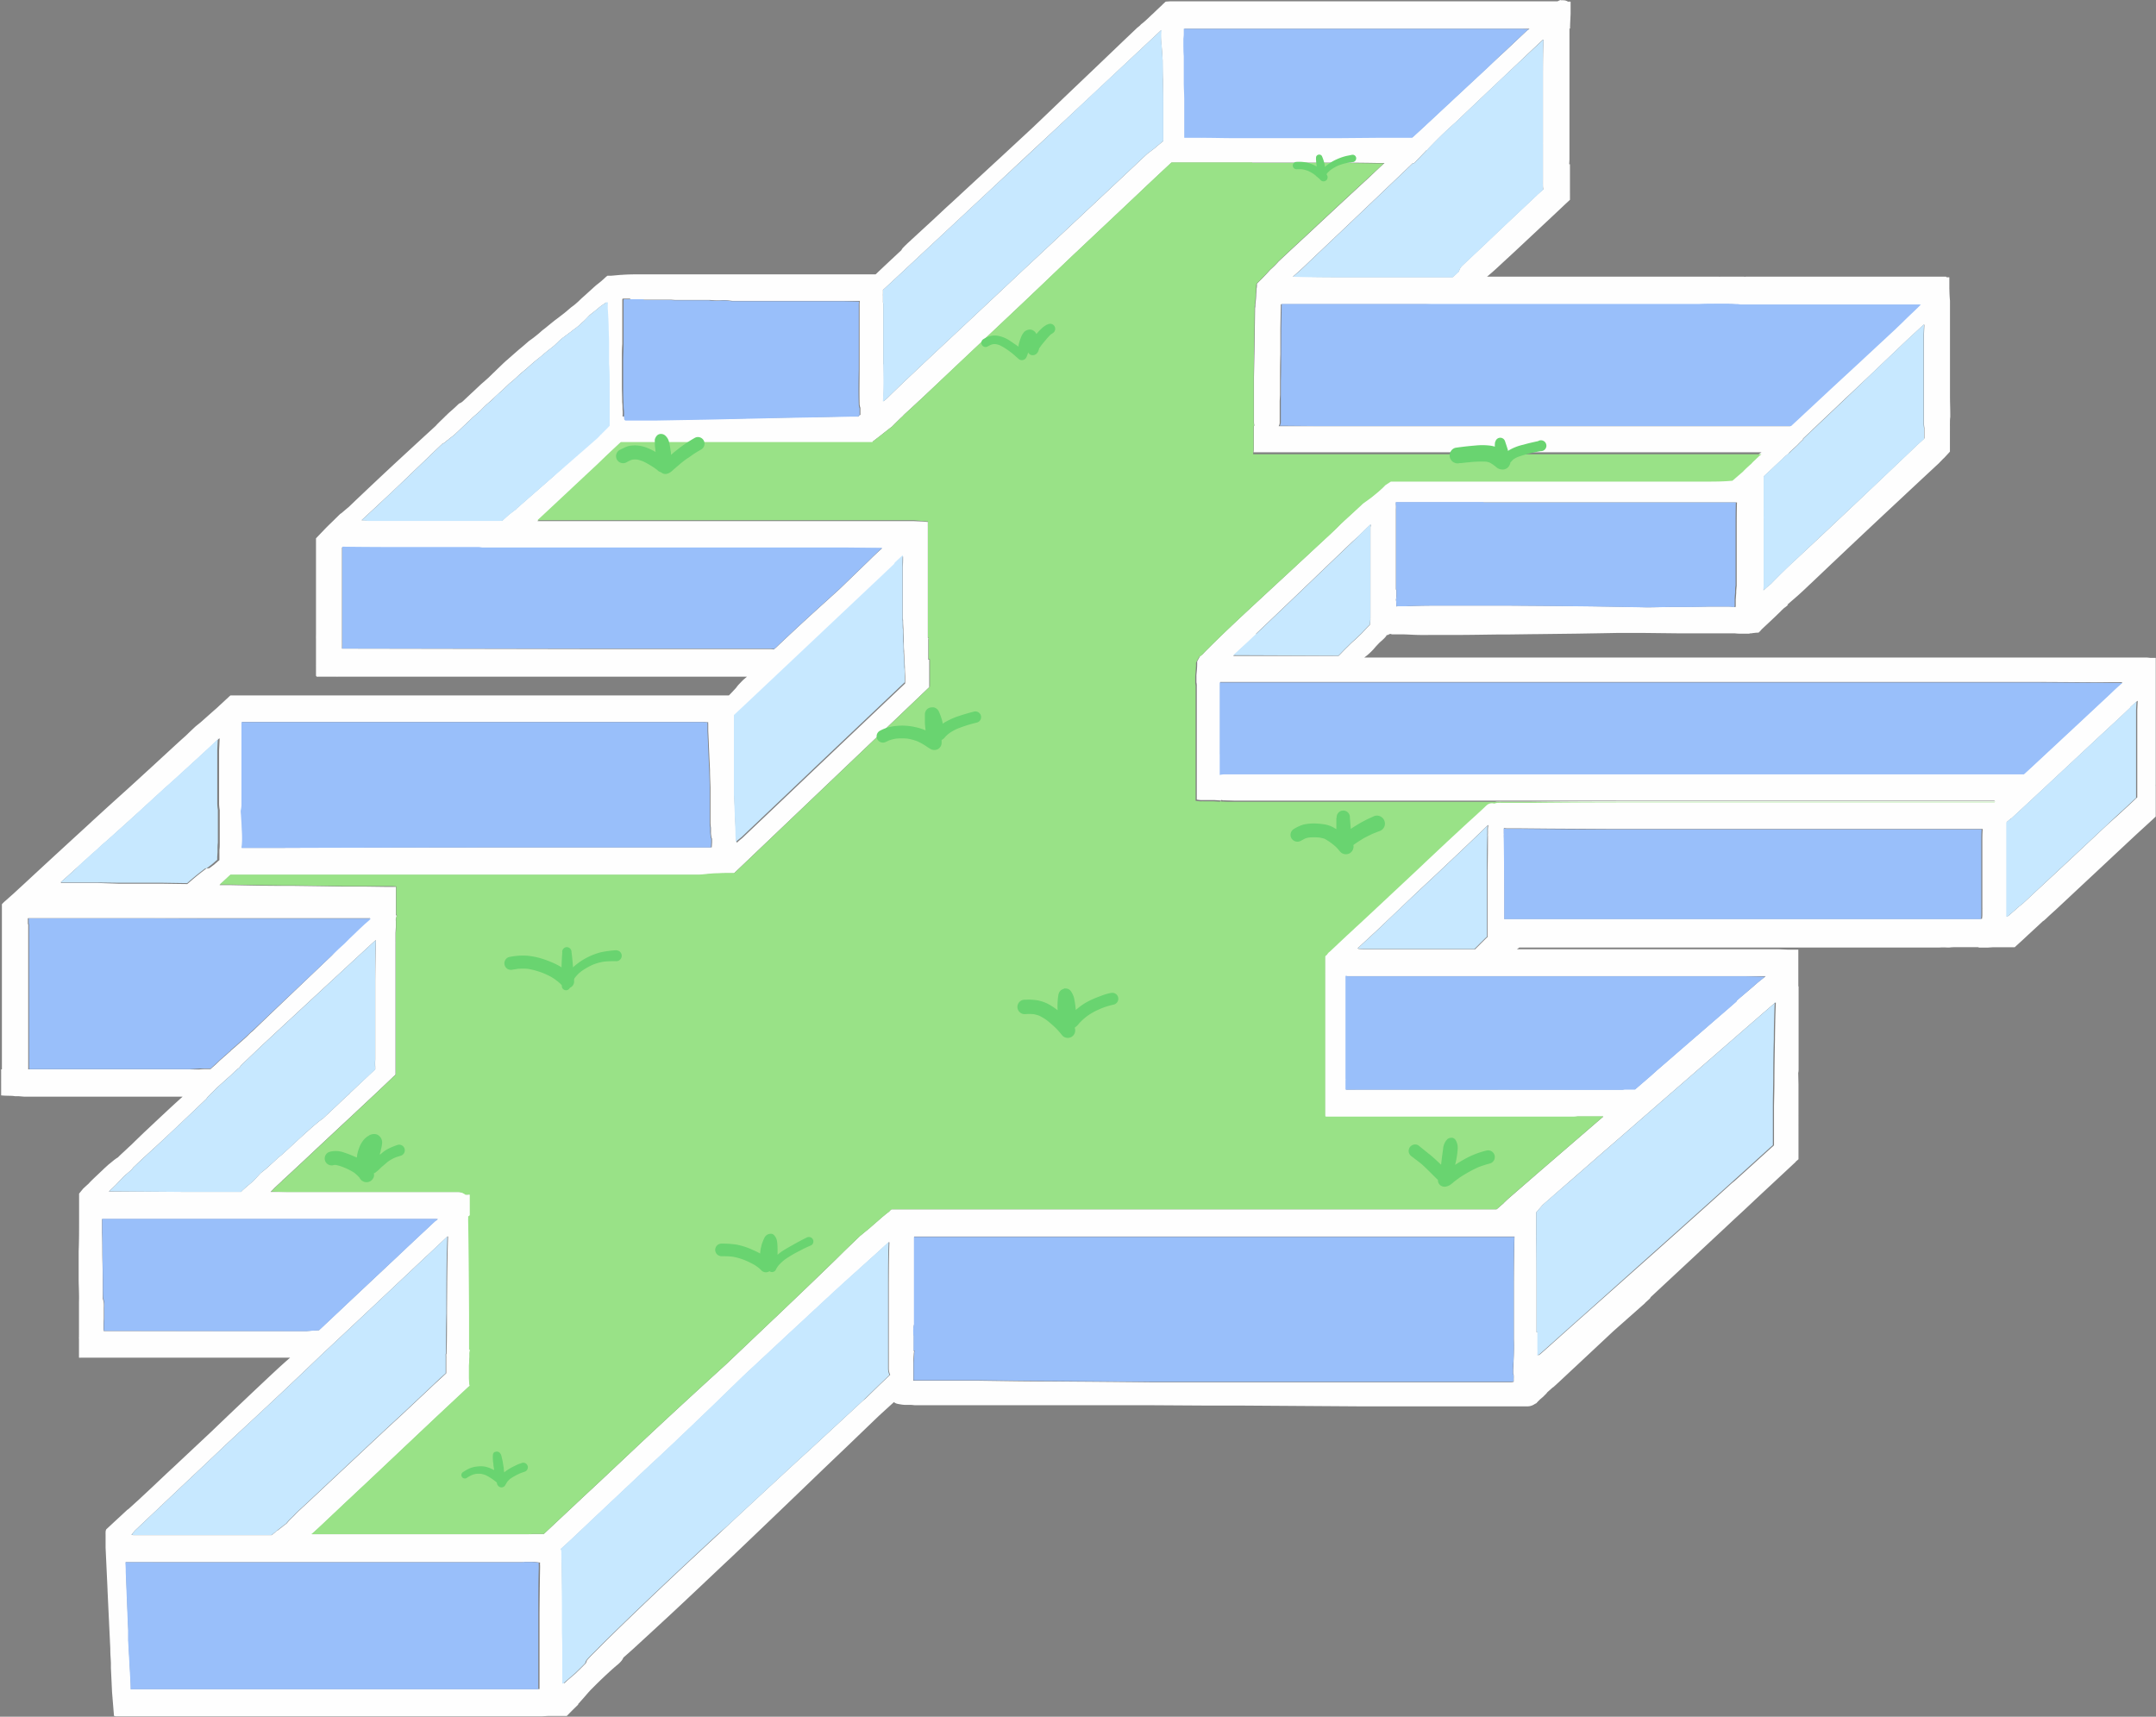 <svg xmlns="http://www.w3.org/2000/svg" viewBox="0 0 397.17 316.25"><rect x="0" y="0" width="397.17" height="316.25" fill="#808080" stroke="none"/><defs><style>.cls-1{fill:#0b17ff;}.cls-2{fill:#fefefe;}.cls-3{fill:#99e287;}.cls-4{fill:#69d470;}.cls-5{fill:#99bffa;}.cls-6{fill:#c7e8ff;}</style></defs><g id="Layer_2" data-name="Layer 2"><g id="Draw_Layer" data-name="Draw Layer"><path class="cls-1" d="M341.93,174.78h0l0,0Z"/><path class="cls-1" d="M230.83,83.42h6.54l-6.53,0a.43.43,0,0,0,0,0Z"/><path class="cls-2" d="M287.52,0a2,2,0,0,0-.58.24H216.82l-.43,0h-.3l-.47,0-.86.06-.12.08-.1.1-.33.3L214,1c-.41.38-.82.76-1.22,1.15-.2.2-.4.39-.61.57l-.5.48c-.36.34-.72.68-1.11,1l-.37.29L210,4.7l-.14.12-.46.37-.07.08-2.4,2.28-2.87,2.75c-1.55,1.48-3.08,2.95-4.61,4.4l-3.71,3.54L193.91,20l-1.83,1.75-1.9,1.81-5.5,5.1q-4.74,4.37-9.47,8.75c-1.12,1-2.26,2.1-3.4,3.15l-1.14,1.05-.47.43-1.79,1.65-.54.49-.08.09c-.45.4-1,.91-1.49,1.43a1.7,1.7,0,0,0-.25.39l-.83.77-.15.14-2.34,2.19-1.16,1.1-.13.13-.14.12h-1.84l-5.73,0H150c-1.57,0-3.14,0-4.71,0h-15.2l-5.45,0h-6.77c-.93,0-2.16,0-3.39.1h-.15l-1.79.16-.32,0-.32,0-.15.11-.11.09-.57.52-.09.08-.19.17-.11.09-.52.42c-.18.14-.37.29-.54.44l-.29.26-.17.16-.17.15c-.36.33-.72.65-1.1,1s-.62.54-.92.83l-.33.32-.22.21-.09.07c-.31.29-.63.55-1,.81l-.11.08-.61.52-.17.15-.12.1-.44.36c-.34.26-.68.52-1,.77l-.67.5-.6.48-.1.08-.24.2-.13.1c-.39.33-.77.64-1.16.93-.19.15-.37.32-.55.48l-.21.18-.49.4c-.27.22-.56.44-.85.65l-.45.32-.7.61c-.3.26-.6.52-.91.77s-.78.68-1.16,1l-.3.27-.68.59-.09.09c-.28.23-.56.48-.83.73l-.8.77-.55.53-.3.3-.31.29c-.25.25-.5.5-.76.74l-.06.07-.12.1-.52.46-.14.13c-.31.26-.61.52-.89.79l-1,.94-.18.17-.36.33-1.49,1.4a2.21,2.21,0,0,1-.47.33l-.19.07c-.18.15-.35.31-.51.47-.44.42-.91.83-1.37,1.23-.19.17-.37.35-.55.53l-.17.15-.08.09-.46.45c-.28.26-.55.53-.82.8s-.25.27-.38.41L77.49,81l-4.24,3.91q-2.77,2.57-5.53,5.18c-.86.82-1.72,1.62-2.57,2.44l-.46.44-.46.44c-.43.35-.85.71-1.27,1.07l-.3.21-.31.3-.24.24-.24.23-.42.42-.91.88-.43.43-.4.41-.2.22-.2.2-.2.21-.65.68-.12.13-.13.13,0,1.68v12c0,1.39,0,2.79,0,4.18a.27.27,0,0,0,0,.15,3.87,3.87,0,0,0,0,.48v.12l0,.8v.85c0,.17,0,.24,0,.31,0,.52,0,1,0,1.57v1.08a2.44,2.44,0,0,0,0,.27l0,.17V123c0,.18,0,.23,0,.29s0,.33,0,.49v.47l0,.11a.28.28,0,0,0,.18.3.34.34,0,0,0,.19,0h.92l.25,0,.16,0,.2,0,.67,0H62a.76.76,0,0,0,.22,0h.47c.36,0,.73,0,1.09,0l.26,0,.25,0h73.31l-.71.61-.11.11-.69.72a5.49,5.49,0,0,0-.48.6c-.34.38-.63.68-.93,1l-.11.11-.3.3H42.45l-.25.22-.25.24-.07.07-.25.22-.47.44c-.34.32-.7.63-1,.93l-.46.41-.45.39-.9.8-.9.8c-.3.28-.61.54-.93.79l-.47.38c-.62.57-1.23,1.16-1.83,1.74-.79.7-1.57,1.41-2.34,2.12l-2.52,2.32-.82.76-4.63,4.24-1.11,1-.73.66-.09.08-2.29,2.07-2,1.83-.68.62-.22.21-1.28,1.18q-4.25,3.89-8.44,7.76l-.68.63-.4.37c-.8.75-1.59,1.48-2.39,2.21l-1.14,1.05-.35.31-1,.89-.15.13a5.82,5.82,0,0,0-.61.6l0,.14v.11c0,.2,0,.39,0,.59s0,.45,0,.68l0,.49,0,6.21V197l-.14,0,0,.18c0,.7,0,1.41,0,2.11a.76.76,0,0,0,0,.15v.11c0,.47,0,.94,0,1.42l0,.82c.45.05.86.06,1.26.07s.84,0,1.26.08l.35,0,.32,0,1.07.09.17,0h29c-1.93,1.72-4,3.68-7.06,6.55-.78.75-1.56,1.5-2.33,2.26l-.49.45-.52.49-.46.43c-.36.32-.71.65-1.05,1a7.48,7.48,0,0,0-.91.65l-.52.43-.28.22-.76.69-.1.09-.16.16-1.26,1.19-.15.14-.08.08-.1.09-.1.1c-.24.23-.49.47-.72.71a1.37,1.37,0,0,0-.2.23l-.64.58-.43.4-.36.44c-.13.16-.25.32-.39.47v1.5c0,.77,0,1.55,0,2.32,0,.48,0,1,0,1.45,0,1.68,0,3.5-.08,5.36v.23l0,.25v.75c0,.89,0,1.77,0,2.65l0,1.34c0,1.05.11,2.64.06,4.13,0,1.79,0,3.59,0,5.06v1a.44.44,0,0,0,0,.15l0,.16a2.88,2.88,0,0,0,0,.48v.16c0,.13,0,.25,0,.38v.62l0,.31v.31l0,.54c0,.36,0,.72,0,1.08a2.07,2.07,0,0,0,.4,0l.4,0h.66c.31,0,.58,0,.85,0h.57l.38,0,1,0h.17l34.47,0c-1.44,1.24-2.85,2.56-4.29,3.91q-4.89,4.6-9.74,9.25l-.32.31-.18.17-.17.16-2.39,2.24c-1.92,1.8-3.84,3.61-5.77,5.4L28,274l-2.39,2.23L23.66,278l-.11.07-.1.07-1,.93-1.15,1.06-1.14,1.06-.28.26-.28.26a.43.43,0,0,0-.1.25.85.85,0,0,0-.05.21c0,.08,0,.17,0,.25a.87.87,0,0,0,0,.19c0,.12,0,.23,0,.35l0,.22,0,.15v.27c0,.08,0,.16,0,.24v.47c0,.07,0,.13,0,.19l0,.3v.29l.18,3.87.18,3.86V293l.51,10.73v.22c0,.85.08,1.62.11,2.4l0,.33V307l0,.24.21,4.47L21,316.1a1.31,1.31,0,0,0,.5.08l23.44,0h.26l19.27,0H99.68c.42,0,.84-.05,1.26-.06h.38l.87,0h1.47l.75,0c.63-.65,1.31-1.34,2.1-2.09l0-.13.09-.08.1-.11.27-.31c.39-.43.77-.86,1.14-1.3l.25-.29.13-.14.13-.14.16-.18.83-.83c1-1,2-1.94,3-2.85l.62-.55.38-.32a5.63,5.63,0,0,0,.89-.86,2.61,2.61,0,0,0,.34-.58l.3-.26,1.46-1.3q3.27-3,6.51-6c3.61-3.35,7.34-6.9,10.63-10l.33-.31.41-.38,1.2-1.14q7.83-7.47,15.64-15l1.89-1.81,2.55-2.43,5.2-5,.5-.48.5-.48,2.72-2.48a1.19,1.19,0,0,0,.49.28,3,3,0,0,0,.53.11,6,6,0,0,0,1.12.13l.51,0,.49,0c.23,0,.47.05.72.06.44,0,.88,0,1.33,0h7.21l6.12,0,7.68,0h21l9.83.06,6.41,0,22.38.15,9.52,0,4.85,0,6.93,0h4.89c.44,0,.89,0,1.34,0s1.1,0,1.66,0,1,0,1.44,0h.24a2.26,2.26,0,0,0,1.05-.25,2.57,2.57,0,0,0,.38-.23.53.53,0,0,0,.32-.21c.2-.22.41-.43.62-.63l.45-.38.09-.08.33-.33.18-.18.15-.16.08-.13,1-.89a.76.76,0,0,0,.15-.09l.57-.51.19-.18.17-.15.54-.51.55-.51,1.57-1.47.52-.48,4.21-3.94.77-.72,1.91-1.79L303,240.1a.36.36,0,0,0,.07-.1l.43-.39.41-.38a.53.53,0,0,0,.15-.25l2.81-2.62,5.5-5.12,2.75-2.57,2.8-2.61,1.63-1.53q1.65-1.51,3.28-3.05l.45-.43,6.44-6,.31-.29.17-.16.55-.51a.83.83,0,0,0,.08-.12l.48-.41V212.2c0-.14,0-.27,0-.4v-.2c0-.48,0-.94,0-1.41v-.83c0-.07,0-.15,0-.22v-1c0-.28,0-.56,0-.84a.86.86,0,0,1,0-.16v-.55c0-.19,0-.37,0-.55l0-.19v-.33a.41.41,0,0,1,0-.11c0-.39,0-.74,0-1.08s0-.88,0-1.33v-.18c0-.13,0-.25,0-.37v-.79l0-.57v-.56c0-.25,0-.5,0-.75l-.05-2.12a2.49,2.49,0,0,0,.07-.53c0-2.09,0-4.22,0-6.28v-1.14l0-2.19,0-1.9v-1.51l0-2.35-.05-.1v-.36l0-.25c0-.14,0-.28,0-.42l0-.4,0-.4,0-.24v-.94c0-.14,0-.29,0-.44,0-.41,0-.82,0-1.21s0-.93,0-1.4c0-.23,0-.44,0-.65l-.18,0h-.14l-.78,0h-.27l-.52,0-1.73-.08H279.44l.32-.22.11-.1,9.31,0h41.21l.14,0,.4,0h1.35l.67,0h.19a2.34,2.34,0,0,0,.38,0h1.67l.3,0h.75l.35,0,8.42,0H357.3a12.64,12.64,0,0,1,1.37,0h.47a7.85,7.85,0,0,1,1-.06h1.43c.38,0,.76,0,1.13,0l.29,0,1.21,0h.18l.2.07h.34l.64,0h.7l.9-.06h1.74l1.08,0h1.16l1.6-1.46.8-.75,1.41-1.3,1.41-1.31a.72.72,0,0,0,.18-.11l.18-.16.18-.16.59-.56.2-.18,1.1-1,.57-.53,3.28-3.07,3.31-3.09,3.3-3.09,4.38-4.09,2.19-2,.65-.6.65-.61v-2.16c0-.58,0-1.16,0-1.73,0-.32,0-.63,0-.94s0-.36,0-.54,0-.15,0-.21a2.19,2.19,0,0,1,0-.37l0-.09c0-.61,0-1.22,0-1.82,0-2.17,0-4.28,0-6.39l0-2.5v-2.5c0-1.53,0-3.07,0-4.6l0-.4c0-.25,0-.41,0-.59,0-.46,0-.92,0-1.38l0-.41,0-.42v-.26c0-.51,0-1,0-1.54,0-.17,0-.27,0-.38l-.44,0-.5,0-.71-.07H251.32a10.83,10.83,0,0,0,1.25-1.06l.41-.42.25-.29.13-.15.12-.14.32-.34.23-.24a2.61,2.61,0,0,1,.24-.23l.16-.14.11-.09.22-.21.22-.21.16-.17.11-.13a.82.82,0,0,0,.13-.17c0-.09.09-.15.16-.15a.2.2,0,0,1,.12,0,1,1,0,0,1,.24-.14.62.62,0,0,1,.19-.06h.17l.11.07.13,0h.13c.24,0,.47,0,.69,0h.12l.22,0,.14,0,.34,0c1,0,2.07.09,3.11.11s1.91,0,2.86,0H268c2.82,0,5.63-.06,8.46-.09l1.7,0,4.52-.06H283l7.48-.09,4.74-.08,2.72-.05,1.65,0,1.59,0,1.63,0,6.26.07,3.15,0,1.64,0,2.32,0h.48c.53,0,1.05,0,1.57,0l.91,0,.2,0,.2,0a10.29,10.29,0,0,0,1.21.07h.11c.32,0,.65,0,1,0l.17,0h.16l.24-.07h.21a9.93,9.93,0,0,1,1.32-.13l.32-.31.14-.17.15-.16.64-.6c.66-.61,1.26-1.18,1.87-1.76l.36-.35.56-.54.19-.2.41-.39.47-.35.08-.07a2.73,2.73,0,0,1,.25-.23l-.15-.07.16-.07.37-.33,1.35-1.17c.63-.56,1.24-1.13,1.85-1.71l.14-.14.72-.67,3.61-3.43.28-.26,1.32-1.25q5.42-5.13,10.88-10.22,3.6-3.37,7.23-6.74c.19-.2.33-.35.48-.49l.11-.12c.14-.15.29-.29.44-.43.31-.33.61-.66.92-1l.1-.11v-.33c0-.26,0-.52,0-.78l0-.85,0-.82V78.79c0-.1,0-.2,0-.29a3.34,3.34,0,0,1,0-.36v-.22c0-.38,0-.72.06-1.07v-.64c0-1-.05-2-.05-3V62.48c0-2.16,0-4.3,0-6.43v-.16l0-.5c-.08-.82-.1-1.57-.12-2.28l0-.77V51.08l-.52,0s0-.06-.09-.11l-.17,0h-.44l-.37,0-.5,0H356c-.17,0-.34,0-.51,0H321.6a1.06,1.06,0,0,1-.33,0h-3.46l-.42,0-.16,0-.34,0a1.25,1.25,0,0,1-.24,0H273.93c.92-.75,1.8-1.56,2.77-2.47l2.5-2.31,7.25-6.79,1.82-1.72.94-.87V34.78c0-1.51,0-3,0-4.52l-.14,0,.05-.84V26.53c0-.07,0-.15,0-.22,0-1.7,0-3.41,0-5.07v-7.7c0-2.65,0-5.31,0-8a1.42,1.42,0,0,0,0-.29l.11,0c0-.93.07-1.82.1-2.71V2.2c0-.27,0-.55,0-.83V.31a2.3,2.3,0,0,0-.48,0,1.55,1.55,0,0,0-.89-.26,3,3,0,0,0-.42,0ZM218.27,25.36l0-.13V23c0-1.64,0-3.22,0-4.8,0-1-.05-2-.09-3l0-.55c0-.54,0-1.09,0-1.64v-.68c0-.53,0-1.06,0-1.59l0-.47c0-.69-.06-1.39-.06-2.09v-1c0-.26.05-.51.07-.88s0-.66,0-1l.05,0,4.34,0h58l.69,0h.44l0,0h.05l-.46.33-4,3.77L276,10.59l-1.81,1.68L266.3,19.6l-.3.28-2.79,2.6-1.5,1.39-1.47,1.34h-1.52l-.73,0h-.72l-3.4,0-7.07.06h-8.34l-7.8,0h-3.72c-1.8,0-3.61,0-5.4-.06a.27.27,0,0,1-.14,0h-3.13ZM162.72,67.11l0-2.32,0-3.92v-1c0-.79,0-1.58,0-2.38v-.58c0-.33,0-.66,0-1a.71.71,0,0,1-.06-.25,1.85,1.85,0,0,1,0-.23v-.13l0-.21c0-.22,0-.37,0-.52a3.7,3.7,0,0,1,0-.49c0-.18,0-.37,0-.49a.73.73,0,0,1,0-.18l.29-.26.6-.56,1.76-1.63,3.48-3.25,6.73-6.28.09-.08,6.8-6.35,6.8-6.36L195.28,23l6.19-5.79L213.91,5.55h0l0,.11a.33.33,0,0,0-.06.23A15.8,15.8,0,0,0,214,8.53v.13c.07.8.12,1.61.17,2.41,0,1.2,0,2.39.06,3.58v.59c0,1.2,0,2.39.07,3.58v.69c0,1,0,2.07,0,3.1v3.21l0,.17-.15.11-.29.24-.29.24-.35.28-.11.09c-.2.18-.32.29-.46.4l-.15.11-.61.47-.57.43q-10.41,9.8-20.86,19.55L188.21,50,184.7,53.3l-.34.32-6.73,6.31-6.73,6.3-4.65,4.39-1.88,1.81-.87.86-.3.27a2.43,2.43,0,0,1-.42.32s0,0-.06.06v0l0,0v0l0,0h0c.16-2.37.12-4.64.07-6.83ZM262.84,27.69c.35-.37.7-.74,1.06-1.1,1.51-1.55,2.91-2.88,4.28-4.08q3.93-3.75,7.88-7.48l3.79-3.59L282.42,9l.65-.6.07-.08.47-.44.39-.36.27-.23h0l.07.06c-.09,1.79-.1,3.46-.11,6v8.25c0,1.48,0,3.12,0,4.68a1.48,1.48,0,0,0,0,.21v5.6c0,.2,0,.41,0,.62v.17c0,.47,0,.92,0,1.34a3.7,3.7,0,0,0,.07.66l-.9.79-7.29,6.87-1.66,1.59-.84.8-4.25,4a2.25,2.25,0,0,0-.6,1.06l-.54.5-.6.55q-9.3,0-18.66,0c-2.94,0-6,0-9-.07H238.2l0,0h-.05c1.1-.93,2.11-1.88,3.12-2.86l.23-.21,1.18-1.13.81-.76c3.6-3.41,7.16-6.79,10.71-10.18l6.06-5.78.12,0,.12,0,2.32-2.41ZM160.76,81.35l1.41-1.08.67-.54,1.52-1.18.2-.2c.44-.44.89-.89,1.34-1.32l.12-.11.26-.24a6.35,6.35,0,0,1,.58-.58l.62-.57c.61-.56,1.22-1.12,1.82-1.69l.38-.34.32-.3,5.68-5.34,11-10.37.13-.13c1.26-1.18,2.52-2.38,3.77-3.57l1.28-1.21,6.29-6,.08-.07,2.32-2.19q4.61-4.32,9.19-8.66c2-1.9,4-3.78,6.07-5.7l3.44,0h1.58l1.37,0,4.75,0h3.72l7.73,0h8.22q3.42,0,6.84.06l1,0,.33,0h.27s0,0,0,0v0l-.73.66L252,32.89c-3.19,2.93-6.72,6.2-10.78,10l-.73.68-.84.77-.5.47c-1.2,1.11-2.4,2.22-3.58,3.34l-.09.09-.15.17a17.69,17.69,0,0,1-1.3,1.27l-.27.29q-.41.47-.81.87l-.14.15-.08.08-.6.61-.58.58c0,.33,0,.62-.07.92v.27l-.06.7c0,.67-.09,1.33-.16,2,0,.2,0,.4-.05.59l-.11,7.85L231,69.43c0,.82,0,1.62,0,2.41v.3c0,.3,0,.59,0,.93,0,.11,0,.19,0,.28s0,.42,0,.63l0,2.42v1.34a3,3,0,0,0,.09.68l-.12,0v0l0,.27c0,.19,0,.37,0,.59v2.81l0,.16c0,.36,0,.69-.06,1.07l6.69,0h2.85l3,0h78.35c.76,0,1.52,0,2.29,0l.21,0h.2l0,0h0l-.33.23-.66.63-.39.37a6.82,6.82,0,0,0-.53.55l-.09.08-.09.07-.1.09-.34.32-.22.2-.22.2-.2.2-.08.08-.21.22c-.39.31-.78.64-1.16,1l-.28.25-.29.25-.18.15c-1.75.16-3.37.16-4.94.16h-.58l-20,0h-6.11l-15.5,0H256.48l-.29.19-.47.29-.26.18-.34.34-.12.13-.07.07c-.35.32-.69.64-1.05.93l-.29.24-.28.22a8.22,8.22,0,0,1-.65.52l-.45.32-.22.16-.69.49-.62.6-1.27,1.17-2.09,1.92-1,1-1.05,1L241,102.15,236.86,106q-4.11,3.8-8.21,7.61c-1.38,1.3-2.76,2.6-4.12,3.92-.6.59-1.21,1.18-1.8,1.78l-.19.19c-.27.27-.53.53-.78.8l-.22.23-.13.13-.19,0c-.16.24-.27.44-.37.62l-.12.21-.19.36,0,.52c0,.71-.08,1.35-.14,2v.25c0,.26,0,.52,0,.79v.29a2.66,2.66,0,0,1,.07.75v.81c0,.49,0,1,0,1.47v.72l0,.78c0,1.37,0,2.73,0,4.1v2.45l0,2.31v5.35c0,.56,0,1.12,0,1.71,0,.32,0,.61,0,.88l0,.26h0a4.74,4.74,0,0,0,.87.1h.16a4.4,4.4,0,0,1,.49,0h.46l.57,0,.75,0,1.18.08.07-.12.25.09.33,0,1.75.05h1.61c.2,0,.4,0,.61,0H331.8l22.75,0,6.49,0h6.5l0,0h0l-.19.09h-61c-9.19,0-16.31,0-24.21.1l-1.69,0-1.67,0h-.68c-.48,0-1,0-1.45,0h-.14a1.67,1.67,0,0,0-.39,0l-.35,0a3,3,0,0,0-.57.14,1.06,1.06,0,0,0-.42-.07,1.45,1.45,0,0,0-1,.41c-.27.25-.54.5-.8.76l-1.59,1.46-1,.9c-1.28,1.17-2.54,2.35-3.81,3.53s-2.4,2.25-3.62,3.41l-.35.33-1,.94-2.48,2.33c-2.47,2.33-5,4.63-7.43,6.94l-1.53,1.43-.88.82-1.17,1.08-1.69,1.57-.52.5-1,.94-.09.07a.75.75,0,0,0-.18.18l-.18.21-.05.1-.19.15a.46.46,0,0,0-.16.22,1.13,1.13,0,0,0,0,.14v.35l0,.87c0,.22,0,.46,0,.72s0,.39,0,.6v.4a1.93,1.93,0,0,0,0,.24V180l0,.19v.41c0,.21,0,.42,0,.62,0,.64,0,1.28,0,1.93v1c0,1.48,0,3,0,4.45v1.12c0,1.19,0,2.39,0,3.62v1.79c0,.54,0,1.08,0,1.62v1.39c0,.48,0,1,0,1.5v1.48l0,.56v.12l0,.25v.4c0,.17,0,.33,0,.5l0,.17a.41.41,0,0,0,0,.11v.1l0,.11V204c0,.13,0,.26,0,.39v.87c0,.13,0,.24,0,.31a.26.26,0,0,1,0,.14l.21.05h2l.26,0h41.71l.1,0H290l.66-.06.6,0,.61,0,1,0h1.38l.15,0h.14l.23,0,.24,0h.17a.34.34,0,0,1,.18,0h0s0,0,0,0l-12.13,10.46-5.5,4.78-.27.26-.37.35a1.07,1.07,0,0,0-.14.16l-.18.15-.18.15-.5.44-.09.08-.13.11-.17.13H168.26l-.79,0h-2.55l-.35,0h-.24l-.11,0-.2.16-.11.13-.22.21-.23.17-.22.17-.16.13-.26.22-.26.21-.31.27-.41.36-.79.69-.43.37-.42.37-.23.19-.09.08-.09.08-.23.18-.56.46-.44.36-.14.11c-1,1-2,1.93-3,2.89L154,232c-3.2,3.12-6.52,6.29-10.52,10.1l-.25.25-.82.76-8.6,8.18c-6.27,5.7-11.71,10.73-16.65,15.37l-6.53,6.15-3.22,3-5,4.69-2.22,2.08h-.41l-.49,0h-.36l-.23,0h-.22l-.26,0-.45.06a1.87,1.87,0,0,0-.4,0H64.43l-4.26,0-1.54,0H57.34l0,0h0l.09,0,.13-.1c.63-.55,1.24-1.13,1.86-1.7l2.12-2,2.12-2,4.27-4,4.24-4c2.81-2.67,5.6-5.3,8.4-7.93l2.35-2.2,3.33-3.11.35-.3a2.36,2.36,0,0,1-.07-.35,10.37,10.37,0,0,1-.07-1.33c0-.44,0-.88,0-1.31l0-.41v-.24c0-.56,0-1.12.09-1.67,0-.24,0-.46,0-.68a3.25,3.25,0,0,1,.08-.58l0-.09h0l-.08,0,0,0h0v-.52c0-1.22,0-2.45,0-3.74v-2.19c0-5.7-.07-11.74-.17-17.49v-.15a4.3,4.3,0,0,0,0-.46l.17-.12.13-.13v-1.51c0-.11,0-.22,0-.33s0-.47,0-.7v-.12l0-.35c0-.23,0-.47,0-.78a1.67,1.67,0,0,0-.39,0l-.45,0a2.09,2.09,0,0,0-1.35-.47h-26l-5.39,0-.91,0H49.83l.07-.06h0l.21-.21c.17-.16.32-.32.46-.48l.34-.31.08-.08.26-.24.21-.19.5-.47.09-.11c.77-.69,1.51-1.38,2.26-2.08l.43-.4.18-.17.91-.84,2.35-2.21,4.9-4.58,1.63-1.51,1.48-1.39c1.35-1.26,2.68-2.5,4-3.75.8-.76,1.61-1.52,2.4-2.29l.27-.23v-.52c0-.16,0-.33,0-.5s0-.37,0-.55v-.82l0-1,0-1v-1.19c0-.76,0-1.4,0-2,0-2.27,0-4.49,0-6.7v-.13l0-2.67c0-2.34,0-4.69,0-7.05a.5.5,0,0,0,0-.12.76.76,0,0,0,0-.15l0-.21v-1l0-.53.06-1.05v-.27l0-.3V170l0-.31a3.38,3.38,0,0,1,0-.57.42.42,0,0,0,.13-.29.45.45,0,0,0-.11-.31V168c0-.25,0-.49,0-.72l0-.59,0-.59c0-.34,0-.68,0-1l0-.48c0-.13,0-.26,0-.4v-.64l0-.2v0l-.75,0-1,0-3.75-.05-1.89,0H63.31c-3.12-.06-6.24-.1-9.36-.14l-2.05,0c-3.22,0-6.41-.08-9.6-.14l-1.18,0-.41,0h-.27c.61-.53,1.21-1.1,1.82-1.67l.19-.17,4,0h7.77l5.66,0h2.85l7.7,0H78l7.51,0,21.72,0h21.57l.67-.06c.87-.08,1.75-.15,2.62-.19s1.46-.05,2.19-.05h.9l36-34.32v-.5c0-.29,0-.59,0-.89v-1.61c0-.24,0-.48,0-.76s0-.41,0-.6,0-.41,0-.61v-.1l-.11,0-.07,0,0,0h0v-2.53c0-.3,0-.61,0-.91v-.11c0-.12,0-.24.05-.36l0-.1h0l-.13,0,0-.46v-.83c0-1.74,0-3.42,0-5.1v-1.83c0-1.22,0-2.44,0-3.65v-1.22c0-1.28,0-2.56,0-3.84,0-.25,0-.49,0-.73v-3a.81.81,0,0,1,0-.16l0-.18,0-.36-.14,0-.71-.07L168.32,96,168,96l-.28,0-.2,0-.18,0-41.06,0-16.42,0H99l0,0h0c3.11-2.86,6.66-6.18,11.17-10.44,1.42-1.33,2.81-2.64,4.24-4h42.43c.33,0,.67,0,1,0h2.86l.11-.09ZM116.27,55.21h.66l.42,0,.22,0,.89,0h.14l.45,0h.37l.47,0h2.26l.22,0h.57l.35,0,.32,0,.68.05h1l.66,0h.27c.24,0,.48,0,.73,0h.17l.51,0h.16l.58,0h.6l.31,0h.17c.12,0,.25,0,.37,0h.72c.5,0,1,.08,1.52.08l.27,0c.37,0,.56-.05.75-.05h.52l.55.05.71.09.35,0H150l2.78,0,2.83,0,2.22,0h.57a4.47,4.47,0,0,0-.05.87v4.42q0,2,0,3.93c0,.82,0,1.59,0,2.36V68c0,2-.05,4.17,0,6.32a2.23,2.23,0,0,0,.08.6,1.59,1.59,0,0,0,.07.2c0,.34,0,.71,0,1.19a.28.28,0,0,1,0,.16l-.14-.06a.45.45,0,0,1-.12.22.26.26,0,0,1-.18.06H157l-7.61.15-5.7.1-13.55.25-5.75.1-3.28.06-1.77,0-1.76,0-1.36,0h-1c-.14-.06-.22-.15-.22-.26l0-.1,0-.13,0-.14h-.32a6,6,0,0,0,0-1.27c0-.47,0-.92-.06-1.36,0-.9-.05-1.8-.06-2.7l0-.69,0-1.15c0-.78,0-1.57,0-2.36v-1c0-.94,0-1.88.08-2.81v-.12l0-.76,0-1.47c0-.92,0-1.85,0-2.77v-.67c0-.73,0-1.48,0-2.21v-.2l.05-.17.49,0h.85ZM66.65,95.79h0l.11-.1,2.49-2.31c1.63-1.52,3.24-3,4.86-4.57l5-4.79.68-.66,1.72-1.63a1.6,1.6,0,0,0,.61-.39l.23-.19.24-.18.08-.07.1-.09.29-.22c.21-.16.42-.32.62-.49l.77-.71c.44-.42.87-.84,1.32-1.25l.49-.47.25-.23.62-.6.55-.48.08-.07c.24-.21.48-.41.71-.63l.2-.2.19-.2c.27-.27.54-.54.83-.8l.11-.1c.41-.34.81-.69,1.19-1.06s.7-.64,1.06-1l.08-.06.15-.13c.27-.23.52-.48.78-.73l.09-.09.11-.1.36-.34c.17-.17.36-.33.54-.48l.12-.09.23-.19c.34-.3.67-.6,1-.92s.53-.47.81-.7l.08-.07.17-.14.1-.09c.24-.19.47-.39.69-.59C98,67,98.59,66.49,99.23,66c.34-.27.68-.55,1-.84l.2-.16.26-.22.39-.31.27-.21c.27-.2.55-.42.8-.64l.54-.51a9.28,9.28,0,0,1,.93-.84l.13-.1.15-.1.14-.11.23-.17.84-.63.15-.12.2-.16.27-.2.1-.07a10.51,10.51,0,0,0,1.12-.91l.25-.24.34-.3c.31-.29.6-.59.88-.9s.77-.65,1.13-.94l.68-.56c.18-.15.36-.3.57-.45l.76-.52.11-.07h0l.07.06a8.27,8.27,0,0,0,0,1.49c.06,1.13.11,2.27.14,3.39l.07,2.27,0,.7,0,.88,0,.87,0,.84,0,.86c0,1.23.07,2.48.1,3.73V72l0,.78v.77l0,1.07c0,.71,0,1.41,0,2.12,0,.52,0,1,0,1.59l-.15.15-.16.17-.25.25-.25.25-.16.16-.47.47-.07.09-.22.17-.06.11-.14.13-.17.18-.17.17-.08.08-.23.19-.23.2-.14.12-.14.14-.27.22-.19.17L101.64,88l-4.92,4.3-1.58,1.39-.07.1-.15.11-.24.18-.15.11-.17.13-.31.24-.31.24-.08.07-.3.27-.15.13-.08.08-.16.14-.45.42-.53,0-.54,0-.28,0-6.27,0H67.75l-.54-.07h-.6l0,0,0,0h0ZM265.11,56.12H268l15.14,0h29.31l.49,0c1,0,2,0,3-.06h.5l.52,0c.54,0,1.09,0,1.64,0s1.05,0,1.58.07l.47.07h32.62a1,1,0,0,1,.37,0h0l.05,0h0l0,0a.32.32,0,0,0-.23.14c-1,1-2,1.94-3,2.9l-.29.28-.55.53-.28.26-.29.29-7.15,6.64-4.33,4c-2.6,2.41-5.19,4.84-7.81,7.27H242.21l-5,0h-1.66a1.35,1.35,0,0,0,.19-.77l0-2.51,0-1.22v-.15l.06-1.11c0-.19,0-.38,0-.57V70.24c0-1.63,0-3.27.06-4.93V65l0-4.45.09-4.5,13.35,0,13.35,0ZM329.5,83.46l.1-.08.15-.15.4-.38.61-.55.12-.12.13-.11.19-.19.18-.19c.25-.25.5-.51.76-.73l0-.16,1.25-1.17c2.07-2,4.16-3.94,6.23-5.92L344,69.59l1.21-1.15,6.2-5.9,2.5-2.31.25-.22.26-.23h0l.08.07-.08,1.91v4.89c0,2.06,0,4.06,0,6.08v5.1a6,6,0,0,0,.09,1v1l0,.93-1.11,1L346.83,88Q341.42,93.15,336,98.25l-5.24,4.89c-1.11,1-2.79,2.62-4.53,4.42l-.82.68-.54.51v0l0,0v0l0,0a0,0,0,0,1,0,0l0,0a8.72,8.72,0,0,0,.07-1.55v-5.54l0-5.43v-.11l0-.27,0-.25c0-.16,0-.32,0-.48v-.37c0-.22,0-.45,0-.67V93.6l0-.11c0-.34,0-.68,0-1l0-.33V91a.53.53,0,0,1,0-.13V89.68l0-.13V88.41c0-.12,0-.29,0-.5a.32.32,0,0,1,.05-.19.39.39,0,0,1,.08-.1l.23-.22.13-.11.72-.67.29-.27.5-.48.5-.47.76-.71.65-.63.42-.33.28-.26h0l0,0Zm-72.28,28.27v-.36c0-.29,0-.58-.06-.86l.07-.55a3.16,3.16,0,0,0,0-.32l0-.26v-.65l-.08-.15c0-.35,0-.66,0-1v-.22c0-1.6,0-3.17,0-4.75s0-3.35,0-5V93.77a6.19,6.19,0,0,0,0-.86.93.93,0,0,0,0-.14v0h0s0,0,0-.08l0-.13.4,0h15.76l11,0H290l13.28,0H313.5l6.48,0c-.05,1.7-.05,3.47-.05,5.17v9.05l0,.41,0,.37,0,.37q-.06.5-.09,1l0,.31-.09,1.25v.32l0,.26v.2l0,.2v.21l-.05.17v0h0v0a8,8,0,0,0-1.42-.11h-1.21c-.7,0-1.41,0-2.11,0-1.55,0-3.1.06-4.65.07l-2.17,0-4.58.07q-5-.11-10-.18-7.68-.09-15.36-.14l-1.94,0-2.25,0h-1c-2.38,0-4.7,0-7,0h-2c-2.2,0-3.51.06-4.66.11l-.52,0-.52,0-.55,0-.21,0Zm-25.82,5q3.65-3.46,7.28-6.94l.8-.76,4.1-3.94,4.13-3.95,1.37-1.31L250,99l.45-.43.47-.44.9-.88.64-.6,0,0,.07.07-.07.39c0,1.77,0,3.47,0,5.16v6c0,.69,0,1.48,0,2.25,0,1.11,0,2.21,0,3.31a.89.89,0,0,0,0,.23v.13l-.06.63-.05.31c-.24.22-.48.47-.73.73l-.79.86-.39.37-.2.19-.24.23-.34.32-.35.31-.09.08-.2.18-.5.49-.3.3-.17.16-.42.42-.66.69-.39.38-11.46,0h-7.9l0,0h-.05c1.46-1.33,2.86-2.62,4.24-3.92ZM63,119.49l0-.15v-.19c0-.45,0-.83,0-1.17,0-1.83,0-3.64,0-5.39v-9.73c0-.66,0-1.31,0-2h0c4.83.06,9.41.07,15.36.07h9.86l.56.09h.33l.38,0,.38,0c.22,0,.44,0,.67,0h.28l.54,0h64.38l4.07,0h2.68v0h0c-.89.78-1.77,1.63-2.5,2.36l-.43.41-2.44,2.36-2.44,2.36-2.29,2.08-1.11,1c-2.75,2.49-5.47,5-8.31,7.7l-.43.36a2,2,0,0,0-.58-.07H112.52L63,119.49ZM135.62,155v-.26l-.06-1.47-.14-3v-.27l-.15-3.43c0-1.48,0-3,0-4.46l0-2.69,0-2.54c0-.45,0-.75,0-1.06l0-.42v-.49c0-.21,0-.41,0-.61v-.31c0-.11,0-.23,0-.35v-.92c0-.19,0-.38,0-.58v-.29l.24-.21.25-.24,2.14-2,.71-.67.57-.54,6.81-6.42,13.84-13.06,2.62-2.47,1.22-1.16.34-.32.34-.32.28-.27a.63.63,0,0,0,.18-.2.46.46,0,0,0,.09-.2l.51-.47.88-.82,0,0,.07.07c0,.57,0,1.2-.05,1.83v1.43c0,1.81,0,3.63,0,5.45v2.29c0,.22,0,.45.05.68v.21c0,.56.05,1.12.07,1.67s.06.94.07,1.41l0,.9c0,.51,0,1,.05,1.49v.31c.05.89.1,1.78.14,2.68l0,.19c0,.56.05,1.05.06,1.54l0,1.27-11.18,10.6-5.52,5.24q-5.82,5.55-11.65,11.07l-.16.15-1.49,1.42-.65.53h0l-.39.37v0l0,0v0l0,0v0l0,0V155ZM224.78,139l0-2,0-2.19,0-2.19,0-2.19,0-1.79,0-1.18v-.6c0-.4,0-.8,0-1.23h0l63.82,0h86.92l9.64.05H391s0,0,0,0H391c-.61.48-1.19,1-1.78,1.59l-.15.14-.31.3-6.43,6-7.94,7.39-.66.61-.89.81H225.65a4.46,4.46,0,0,0-.75.09l0,0h-.05l0-3.69Zm144.9,29.69v-.37l0-.74c0-.43,0-.87,0-1.3v-.62l0-.1v-.24c0-1.28,0-2.51,0-3.77v-.1l0-2.86v-3.38c0-1.21,0-2.5,0-3.77l.69-.59a.42.42,0,0,0,.12-.07.31.31,0,0,0,.13-.09l1.35-1.25.1-.09.66-.61.43-.4,1.43-1.33,1.43-1.33,5.54-5.17,1.36-1.27,4.07-3.8,2.7-2.5.76-.71.25-.23.42-.39.25-.24,1.05-1a.26.26,0,0,0,.1-.16l.82-.74.39-.36h0l.07.07-.08,1.6,0,5v1.12c0,1.67,0,3.31,0,4.95v4.89l0,.16-.24.21-1.16,1.09-.08.08-2.18,2L388.14,152l-7,6.55-3.5,3.26L374.2,165l-.74.7-.74.68-.1.09-.11.08-.37.3-.23.18-.11.11-.28.24-.19.17-1,.87a3.46,3.46,0,0,1-.4.33l-.15.05-.05,0v0l0,0h-.05v-.16ZM44.58,156.26a14.84,14.84,0,0,0,.1-2.12c0-.67,0-1.34-.07-2,0-.84-.1-1.68-.16-2.53a1.49,1.49,0,0,0,0-.21l.07-.41a3.74,3.74,0,0,0,.07-.58c0-.34,0-.69,0-1v-2.1l0-2.23,0-2.25,0-1.54V137.7l0-1.54v-1.3c0-.61,0-1.22,0-1.86h0l48.37,0h36.68l.62.05h.21a1.31,1.31,0,0,0,0,.35c0,.35,0,.71,0,1.11v.15l.08,1.72.05,1.32c.06,1.36.12,2.72.19,4.1,0,1.16.06,2.21.09,3.27v3.06c0,.76,0,1.51,0,2.26v.28c0,.34,0,.67,0,1a5.58,5.58,0,0,0,.09.81c0,.3,0,.61,0,.92s.06.57.09.84a1.27,1.27,0,0,0,.11.26l0,.12v.59l-.06.89-.6,0H113.62c-18.91,0-40.91,0-62.61.09H49c-.28,0-.57,0-.85,0H48c-.3,0-.61,0-.91,0H45.49l-.69,0-.22,0ZM11.25,162.5H11.2l1.14-1L14,160l.74-.66.72-.65,1.4-1.27,1-.88,1-.93,1-.86c2.06-1.85,4.13-3.72,6.19-5.59l4.17-3.82,2-1.78,4.11-3.76c1.61-1.47,2.9-2.67,4.06-3.78l0,0,.07.08-.1,2.15,0,2.19,0,4.5c0,.71,0,1.41,0,2.13v1a7.49,7.49,0,0,0,.12,1.16l0,.18v.25c0,.45,0,.88,0,1.31,0,1,0,1.91,0,2.85v1l0,.14c0,.12,0,.23,0,.34,0,.43,0,.86-.06,1.29l0,.45c0,.3,0,.59,0,.89v.33l0,.19-.31.25-.14.13-.27.23-.26.23-.88.65L38,160l-.16.13-.21.16-.23.18c-1.12.85-2,1.61-2.9,2.39L30,162.8l-2.95,0h-.4l-2.69,0-2,0L18,162.66h-.15l-1.39,0-2.5,0-2.51,0-.17,0-.05,0h0Zm238.89,12.2h-.06l3.63-3.36c2.45-2.32,4.9-4.65,7.36-7l2.14-2,1.3-1.21,1.31-1.24,2.7-2.55q1.91-1.8,3.78-3.61l.75-.72.37-.36.7-.66,0,0,.05.1a4.21,4.21,0,0,0-.07,1v.52a1.35,1.35,0,0,0,0,.4q0,3.18-.06,6.37v1.07l0,1.09v.94c0,1.71,0,3.42,0,5.22,0,.85,0,1.66,0,2.47v1l0,.45-.19.16-.21.2-.56.56-.19.18-.46.47-.08.08-.62.61h-20.5a5.19,5.19,0,0,1-.87-.07h-.12Zm27-5.38v-.5c0-1.76,0-3.45,0-5.14,0-3.25,0-6.51-.09-9.77a1.64,1.64,0,0,0,0-.38v-.47l0-.52h0a4.42,4.42,0,0,0,.76.06l2.18,0,5.47.05,10.66.06h64.77l4.36,0c-.07.81-.07,1.67-.07,2.51v4.2l0,1.69v1.15l0,1.26c0,.11,0,.22,0,.33v.36c0,.32,0,.63,0,1v.37l0,.39v.3l0,.24c0,.11,0,.2,0,.28V167l0,.21a1.57,1.57,0,0,1,0,.28v1.08a4.48,4.48,0,0,1-.07.7v0h0v0h0v0l-.14,0h-.2l-.41,0-.44,0-1.3,0-.45,0-.26,0-.11,0h-4.19l-.89,0h-.34l-.31,0h-73l-5.76,0ZM5.2,197q0-6.13,0-12.28l0-14.41-.07-.11,0-.25,0-.18,0-.25v-.37l0,0,1.23,0H26.76q7.92,0,15.85,0l13.13,0H68a.44.44,0,0,1,.19,0h0l-1.15,1-.78.73-1.91,1.84-1,1-1,.91L61.15,176,50.49,186.17l-1.33,1.27L46.5,190l-.17.12c-.19.18-.35.32-.5.48s-.43.43-.66.63l-.78.7-.08.06a4,4,0,0,1-.32.28l-.12.11-.59.53-.23.19-.28.24-.27.2v.13h0v0h0l0,0-.06,0-.13.1-.21.19-.63.56-.21.18-.86.76-.16.16-.5.48-.52.46-.11.09-.12.11a1.8,1.8,0,0,1-.21.19h-.4c-.5,0-1,0-1.5.05S35.59,197,35,197h-21L5.2,197Zm16.09,21.31c.41-.42.8-.84,1.2-1.26l.15-.17.15-.15.1-.1.57-.48.15-.13a8.24,8.24,0,0,0,.62-.56,1.45,1.45,0,0,0,.28-.36l.18-.16.74-.71.55-.52.55-.51,2.5-2.29c2.56-2.37,5.26-4.92,9-8.5a2.59,2.59,0,0,1,.31-.41l.44-.44.81-.81c.28-.29.58-.56.88-.83l.42-.38.93-.84.62-.54.63-.61.65-.6a1.63,1.63,0,0,0,.64-.66l1.87-1.78,1.87-1.79q7.27-6.76,14.56-13.5l1.77-1.64,3.75-3.46,1-.91h0l.07.07c-.08,2.35-.1,4.85-.12,7.3V183l0,3v7.8c0,.32,0,.63,0,.95v.43a12.36,12.36,0,0,0,0,1.36c0,.09,0,.16,0,.31V197l-.5.45-.52.48-3.56,3.36a3.58,3.58,0,0,1-.26.29l-.84.75-1.22,1.16L61,204.65l-1.53,1.43a3.25,3.25,0,0,0-.45.32c-.19.14-.35.26-.5.39l-.65.55-.36.3-1,.9-.21.18L56,209l-.67.6-1.9,1.75-.44.41-.14.12-.29.27-.19.17a9.61,9.61,0,0,1-.93.79l-.08.06-.26.24-.53.49-.07.07-.15.13c-.54.51-1.46,1.37-2.32,2l-.18.19-.26.28-.34.37c-.34.37-.55.59-.78.8-.62.52-1.19,1-1.75,1.5a1.7,1.7,0,0,0-.3.33l-4.67,0H34.41l-8.61-.07H20.09l0,0h-.05c.42-.38.83-.78,1.23-1.17ZM248,200.72c0-.17,0-.34,0-.51,0-.41,0-.82,0-1.23a.71.71,0,0,0,0-.27V198c0-.68,0-1.36,0-2v-.87c0-1.35,0-2.69,0-4v-2.78c0-1.42,0-2.8,0-4.17,0-.87,0-1.71,0-2.56v-1.73a.34.34,0,0,1,.24-.06c1,0,2,0,3,0h70.48l2.15,0h1.4l0,0h0l0,0h0l-1.33,1.06L322.66,182,320,184.23a.57.57,0,0,1-.18.28l-.69.6-.65.57-1.68,1.45-3.14,2.72-.29.25-2.32,2-5.13,4.45-.69.59-1.11,1-2.39,2.06-.24.21-.27.23h-.55l-.51,0-.26,0h-.35l-.2,0-.46.06-.29,0-.58,0h-1.93l-.42,0L248,200.72Zm35.06,44.73,0-.18v-2.92l0-2.23v-1.05l0-2.18c0-2.87,0-5.73-.07-8.6l0-.11a5.14,5.14,0,0,1,0-.68c0-.19,0-.32,0-.46s0-.37,0-.56,0-.57,0-.84l0-.28,0-.18v-.6c0-.28,0-.56,0-.84l0-.39.27-.31.28-.33.23-.26.39-.46.48-.42,1.77-1.55,2.81-2.45,2.47-2.15,3.51-3.07,2.45-2.12,5.21-4.54,11.71-10.18,10.18-8.85,2.32-2,0,0,.07.07c-.1,2.38-.14,4.67-.16,6.41v.33c-.05,2.42-.09,4.82-.1,7.21,0,1.71-.05,3.41-.08,5.11l0,2.57,0,1.25v1.26l0,1.27c0,.27,0,.54,0,.86-1.44,1.29-2.88,2.6-4.29,3.88l-2.48,2.24-.49.44L319,218l-4,3.61-6.1,5.46-4.23,3.78L291.34,242.7l-.09.07-4.39,3.92-2.31,2.07-.81.71-.22.13,0,0h0l-.15.13v0l0,0v0l0,0v0h0a4.36,4.36,0,0,0,0-1.14l0-1.31,0-1.34a1,1,0,0,1,.06-.47h0v0h-.2Zm-264-.53,0-1,.06-1c0-.31,0-.6,0-.9v-1.08a8.06,8.06,0,0,0,0-.85,3.52,3.52,0,0,0-.19-.84c0-.8,0-1.61,0-2.43v-1c0-1.59-.06-3.12-.08-4.66,0-1.35,0-2.7-.06-4.06v-2.51h0l15.58,0H80.19l.27,0h.18l-.5.36-.46.43-3.27,3.05-.89.84-.09.08-1.38,1.3-.21.2-.17.16-.22.21-.26.25q-5.3,5-10.56,9.92l-3.88,3.65-.8.06h-.12l-1.43.11-28,0H19.09a2.35,2.35,0,0,0,0-.28Zm5.2,37.79h-.06l.22-.21.12-.15.26-.33.1-.1.18-.17,1.2-1.14,1.38-1.3L29.05,278l2.85-2.7,2.85-2.69,2.19-2.06,1.27-1.2,1.13-1.07,2-1.9.7-.66,5.81-5.39c3.61-3.36,7.08-6.63,11.22-10.61,3.36-3.15,6.68-6.26,10-9.38l9.31-8.77L79,231l.68-.64,2.78-2.61h0l.08.07c-.15,4.39-.17,8.88-.2,13.22V242c0,2.44,0,4.88-.07,7.37,0,0,0,0-.06.11a1.62,1.62,0,0,0,0,.32v.2a.42.42,0,0,1,0,.16v.28l0,.52,0,.53,0,.55,0,.55v.18l0,.22c-.72.66-1.45,1.34-2.17,2l-.43.4-2.06,1.94-3.59,3.37-2,1.84-1.35,1.25-1.64,1.54-.08.07-5.51,5.16-2.85,2.66-2.2,2.07-2.07,1.93-.5.46-.17.16-.09.09c-.39.35-.77.71-1.13,1.09-.12.13-.23.25-.36.37l-.32.31a8.23,8.23,0,0,0-.86.94l-.26.2-.12.09-.26.19-.12.1-.13.11-.34.26-.32.25-.09.08L51,282l-.39.35-.56.46-7.16,0H25.71l-1.16,0-.18-.06H24.3Zm144.13-33.9h-.05c0-.69,0-1.37,0-2.06v-.21l0-.42a6.25,6.25,0,0,1,0-1.85,1.53,1.53,0,0,1,.06-.25v-5.45l0-7.32v-3.45h0l22.76,0h81.53c.29,0,.58,0,.87,0H276c1,0,2,0,3,0-.08,2.94-.11,6-.12,8.62l0,4.21v5.84l0,.27c.06,1.42,0,2.86-.05,4,0,.6-.05,1.13-.07,1.63l0,.12v.53a.83.83,0,0,1,.09.39,4.51,4.51,0,0,1,0,.52v.15l0,.21,0,.26a2,2,0,0,1-.45.09l-.37,0-.31,0-.12,0-.16,0-.15,0c-1,0-1.92,0-2.88,0h-6.45l-3.66,0H261l-4.74,0q-11,0-22,0H211.82q-9-.09-18.07-.15c-4.57,0-9.09-.08-13.63-.14h-1.63l-4.85,0h-3.27c-.5,0-1,0-1.51,0h-.28l-.34,0,0-.77,0-.72,0-.39,0-.38c0-.32,0-.65,0-1,0-.69.07-1.3.11-1.93l.07-.28h0l-.07,0-.07,0,0,0,0-.07Zm-64.74,60v-.34c0-.89,0-1.8,0-2.7v-1.5c0-1.14,0-2.32-.06-3.46a2.45,2.45,0,0,0,0-.27v-1.82l0-1.78v-1.05c0-3.25-.06-6.48-.11-9.7a1.82,1.82,0,0,0-.13-.85c.91-.8,1.82-1.65,2.72-2.5l3.33-3.14,2.25-2.12,4.08-3.84,1.79-1.69,1.34-1.26,4-3.73c4.68-4.42,9.28-8.84,14.06-13.51l9.39-8.75.46-.42.13-.12.14-.13.14-.13c3.56-3.3,6.92-6.42,10.29-9.47l1.66-1.5,1.26-1.15.56-.5,1.58-1.44.61-.56.63-.57h0l.08.07c-.1,2.35-.11,4.69-.12,7.73v1.91c0,1.85,0,3.64,0,5.43,0,.35,0,.69,0,1v.64c0,1.12,0,2.2,0,3.18a2,2,0,0,0,0,.25v1.48l0,1.55a2.82,2.82,0,0,0,.26,1.22l-2,1.9-2,1.95-.57.56L159,258l-9.88,9.13-2.2,2q-6.42,5.92-12.81,11.87l-1.76,1.64c-3.24,3-7.07,6.55-10.95,10.23q-3.53,3.35-7,6.71c-1.17,1.14-2.34,2.28-3.49,3.43l-.73.74-.74.74c-.31.3-.61.6-.9.92a4.62,4.62,0,0,0-.48.58l0,.15a.69.69,0,0,0-.13.26l-1,1-.61.59-.12.12-.12.12-.34.3c-.32.27-.63.53-.92.79l-.14.11-.11.1-.12.11-.24.22-.1.09-.15.13-.12,0,0,0v0l0,0h0c0-.46,0-.91,0-1.37Zm-79.53,2.44c0-.95-.07-1.94-.12-2.92q-.16-3-.34-6.07l0-.17,0-.35v-.46l0-.2,0-.36,0-.36c-.09-1.92-.17-3.85-.24-5.77l-.06-1.46-.07-1.75-.07-1.78,0-.45-.05-1.37,0,0,0,0s0,0,.14,0H96.12l.42,0,.12-.05.14,0,.51,0,.44,0,.47,0a9.78,9.78,0,0,1,1.15.12h.12a2.83,2.83,0,0,0,0,.54l0,.48c-.05,2.79-.08,5.57-.1,8.37l0,1.34c0,.62,0,1.21,0,1.8l0,.29c0,1.15,0,2.31,0,3.44v1.86c0,.67,0,1.32,0,2v.51c0,.55,0,1.11,0,1.7v.47l0,.51-4.09,0H64.49l-19.1,0H45.1l-15.57,0c-1.78,0-3.56,0-5.37,0Z"/><path class="cls-3" d="M230.67,29.92h-3.73l-4.75,0h-2.95l-3.44,0c-2.06,1.91-4.07,3.8-6.07,5.7l-9.18,8.65-2.32,2.19-.08.07q-3.17,3-6.3,6l-1.28,1.22-3.76,3.57-.14.12-11,10.37L170,73.2l-.32.3-.38.35c-.6.56-1.21,1.13-1.82,1.68l-.62.57a7.93,7.93,0,0,0-.58.58l-.26.24-.12.11-1.34,1.32-.19.2c-.51.39-1,.78-1.52,1.19l-.68.53c-.47.36-.94.71-1.4,1.08l-.11.09h-2.87c-.33,0-.67,0-1,0H114.36c-1.43,1.31-2.81,2.62-4.23,4C105.61,89.66,102.06,93,99,95.84l27.38,0,41.05,0,.18,0,.2,0,.28,0,.28,0,1.72.15.71.06.14,0,0,.36v.18a.44.44,0,0,0,0,.17v3c0,.24,0,.48,0,.73,0,1.28,0,2.56,0,3.85v1.21c0,1.21,0,2.43,0,3.65v1.84c0,1.68,0,3.36,0,5.09v.83l0,.46.13,0,0,.1c0,.12,0,.24,0,.37v.1c0,.3,0,.61,0,.91v2.53l.12,0,.11,0v.1c0,.2,0,.4,0,.61s0,.39,0,.6,0,.52,0,.76v.51l0,.56v.54c0,.3,0,.6,0,.9v.23l0,.26-36,34.32h-.91c-.73,0-1.46,0-2.18.05-.88,0-1.76.11-2.63.19l-.67.06H107.26l-21.72,0-7.51,0h-7.6l-7.7,0H59.88l-5.66,0H46.46l-4,0-.2.17c-.6.57-1.21,1.14-1.82,1.67l.68,0,1.18,0c3.19.06,6.38.1,9.6.14l2.05,0,9.36.14h2.35l1.89,0,3.76,0,.94,0,.75.05,0,.22v.33l0,.31c0,.14,0,.27,0,.4s0,.32,0,.48c0,.34,0,.69,0,1l0,.59,0,.58c0,.24,0,.48,0,.73v.45a.58.58,0,0,1,.11.31.4.4,0,0,1-.14.28,5,5,0,0,0,0,.57V170c0,.05,0,.11,0,.16l0,.29,0,.28c0,.35,0,.7-.06,1.05l0,.53v1l0,.22v.15a.49.49,0,0,1,0,.12q0,3.54,0,7.05l0,2.67v.13c0,2.21,0,4.43,0,6.69v2.54c0,.22,0,.45,0,.7v1l0,1v.83c0,.18,0,.37,0,.55s0,.33,0,.5v.52l-.27.23-2.4,2.28-4,3.76-1.48,1.38-1.62,1.52-4.91,4.58-2.35,2.21-.91.84-.17.17-.44.4c-.75.7-1.48,1.39-2.25,2.08l-.09.11c-.16.16-.34.32-.51.47l-.21.19-.26.24-.08.08-.34.31a5.1,5.1,0,0,1-.46.48l-.2.21,3,.08,5.39,0h25l1,0a2.13,2.13,0,0,1,1.36.48l.44,0a1.23,1.23,0,0,1,.39,0c0,.31,0,.55,0,.78l0,.35,0,.12c0,.23,0,.46,0,.69v1.85l-.13.13-.17.11a2.88,2.88,0,0,1,0,.47v.15c.1,5.75.14,11.79.17,17.49l0,2.19c0,1.29,0,2.52,0,3.74v.52l.14-.06,0,.1a4.28,4.28,0,0,0-.08.58c0,.22,0,.44,0,.67,0,.56-.06,1.11-.09,1.68v.24l0,.4c0,.44,0,.88,0,1.32a12.74,12.74,0,0,0,.07,1.33,2.36,2.36,0,0,0,.07.35l-.35.3-3.33,3.11-2.35,2.2-8.4,7.93-4.24,4-4.27,4-2.12,2-2.12,2c-.61.58-1.23,1.16-1.86,1.71l-.12.1-.09,0,2.82,0,4.26,0H97.36a2.69,2.69,0,0,1,.4,0l.46-.05.25,0h.22l.23,0,.23,0h.13l.5,0h.4l2.22-2.08,5-4.7,3.22-3,6.53-6.14c4.94-4.64,10.39-9.67,16.65-15.37l8.61-8.18.81-.77.26-.24c4-3.81,7.31-7,10.52-10.11l1.45-1.41c1-1,1.95-1.91,3-2.89l.14-.11.44-.37.56-.46.23-.18.09-.07.09-.08.23-.19.43-.38.42-.37.79-.68.41-.36.31-.27.26-.21.26-.22.16-.13.22-.17.23-.17.23-.22.1-.12.2-.16.11,0h.25l.34,0h2.55l.79,0H273.17c.85,0,1.7,0,2.51,0l.17-.13.13-.12.09-.08.49-.43.18-.15.18-.15.15-.16.36-.36.27-.26,5.51-4.77,12.12-10.46c0-.05-.09-.05-.21-.06H295l-.24,0-.23,0h-.3l-.28,0h-1.09l-1,0-.61,0-.6,0-.66.06H246.62l-.26,0h-.76c-.32,0-.63,0-.93,0h-.34l-.21-.05a.21.21,0,0,0,0-.14c0-.08,0-.18,0-.31v-1.91l0-.12v-.1a.38.38,0,0,1,0-.1l0-.17c0-.17,0-.34,0-.5V202l0-.25v-.12l0-.56v-1.48c0-.54,0-1,0-1.5v-1.4c0-.54,0-1.07,0-1.61v-1.8c0-1.22,0-2.42,0-3.61v-1.12c0-1.49,0-3,0-4.45v-1c0-.65,0-1.29,0-1.94,0-.2,0-.4,0-.61v-.41l0-.19v-.38a2.09,2.09,0,0,1,0-.25v-.39c0-.21,0-.41,0-.61s0-.49,0-.72l0-.87v-.34a.37.37,0,0,1,0-.14.46.46,0,0,1,.15-.22l.19-.15.06-.11a2.3,2.3,0,0,1,.17-.2.6.6,0,0,1,.18-.18l.09-.07,1-.94.53-.5,1.68-1.58,1.17-1.07c.27-.27.56-.53.88-.82l1.54-1.43,7.42-6.94,2.48-2.33,1-.95.35-.33,3.62-3.4,3.81-3.53,1-.9,1.59-1.46.8-.76a1.5,1.5,0,0,1,1-.41,1.27,1.27,0,0,1,.42.07,3.65,3.65,0,0,1,.57-.14l.34,0a1.75,1.75,0,0,1,.4,0h.14c.48,0,1,0,1.45,0h.67l1.68,0,1.69,0c7.9-.09,15-.1,24.21-.1h61l.18-.09-13,0-22.74,0H228.35l-1.22,0c-.58,0-1.17,0-1.75-.05l-.33,0a1,1,0,0,1-.24-.09l-.07.12-1.18-.07-.76,0-.57,0h-.1l-.21,0h-.15a4.4,4.4,0,0,0-.49,0l-.15,0a5.87,5.87,0,0,1-.88-.11l0-.25c0-.28,0-.57,0-.88,0-.59,0-1.16,0-1.72v-5.35l0-2.31v-2.45c0-1.37,0-2.73,0-4.1l0-.77v-.73c0-.49,0-1,0-1.46v-.82a2.66,2.66,0,0,0-.07-.75v-.29c0-.27,0-.53,0-.79v-.25c.06-.62.1-1.25.14-2l0-.51.19-.36.12-.22c.11-.18.22-.37.38-.62l.18,0,.13-.13.22-.23c.25-.27.51-.53.78-.8l.19-.19,1.8-1.77c1.36-1.32,2.74-2.63,4.12-3.93q4.09-3.82,8.21-7.61l4.18-3.87,4.19-3.86,1.05-1,1-1,2.09-1.92,1.27-1.17.63-.6.69-.49.22-.16.44-.32c.23-.16.44-.34.65-.51l.28-.23.29-.24c.36-.29.7-.61,1.05-.93l.07-.07.13-.13.33-.34.27-.17.46-.3.3-.19H272l15.5,0h6.11l20,0h.59c1.57,0,3.19,0,4.94-.16l.18-.15.29-.25.28-.24c.38-.33.77-.66,1.16-1l.21-.22.08-.08.2-.2.21-.2.22-.2.35-.32.1-.09.09-.07.09-.08a6.82,6.82,0,0,1,.53-.55l.39-.37.66-.63.32-.23-.42,0c-.76,0-1.52,0-2.28,0H243.4l-3,0h-9.55c0-.4.06-.74.07-1.12l0-.16V79.33c0-.22,0-.4,0-.59l0-.29.12,0a2.83,2.83,0,0,1-.09-.68V76.4l0-2.42c0-.21,0-.42,0-.63s0-.16,0-.28c0-.34,0-.63,0-.93v-.3c0-.79,0-1.59,0-2.41l.06-4.85.11-7.85c0-.19,0-.39.05-.58.07-.67.13-1.33.16-2l.06-.7v-.27c0-.29,0-.59.07-.92l.59-.58.59-.61.08-.08.14-.15c.28-.27.54-.56.82-.87l.26-.29a18,18,0,0,0,1.31-1.27l.14-.17.09-.09c1.18-1.12,2.38-2.23,3.58-3.34l.5-.46.84-.78.73-.68c4.06-3.8,7.59-7.07,10.78-10l2.93-2.72.1-.07-.59,0-1,0L246.62,30h-8.23l-7.72,0Z"/><path class="cls-4" d="M103.59,175.36c-.07.84-.11,1.68-.14,2.52,0,.11,0,.22,0,.33l-.17-.11a10.14,10.14,0,0,0-1.31-.68,18.26,18.26,0,0,0-1.78-.7,13.18,13.18,0,0,0-3.1-.66,12.53,12.53,0,0,0-3.29.24,1.18,1.18,0,0,0-.72.56,1.2,1.2,0,0,0-.12.93,1.24,1.24,0,0,0,.55.72,1.37,1.37,0,0,0,.93.12l.87-.14a9.84,9.84,0,0,1,2,0,14.42,14.42,0,0,1,3,.88c.41.18.82.37,1.21.59a9.77,9.77,0,0,1,1.13.77c.17.13.33.27.49.41s.35.38.54.55a1.22,1.22,0,0,0,2.08-.86,9.37,9.37,0,0,0-.06-1.05c0-.25,0-.51-.07-.76l-.09-1.12c-.07-.85-.15-1.7-.26-2.55a.91.91,0,0,0-.25-.61.87.87,0,0,0-.61-.26.88.88,0,0,0-.86.87Zm-8.34,3.14h0Z"/><path class="cls-4" d="M113.53,175.05a19.65,19.65,0,0,0-2.86.38,12.15,12.15,0,0,0-5.23,2.88,6.64,6.64,0,0,0-1.58,2.41c-.09.18-.17.37-.25.56a.8.8,0,0,0-.08.59.77.77,0,0,0,1.4.18c.16-.36.32-.72.47-1.09l-.08.19A6,6,0,0,1,106,180a6.55,6.55,0,0,1,1-1,11.88,11.88,0,0,1,2.21-1.28,9.55,9.55,0,0,1,2-.56,17.47,17.47,0,0,1,2.29-.09,1,1,0,0,0,.06-2ZM106,180l0,.06,0-.06Z"/><path class="cls-4" d="M246.18,150.66V152c0,.24,0,.49,0,.74l-.48-.27a5.17,5.17,0,0,0-1.52-.57,13.82,13.82,0,0,0-2-.2,8.59,8.59,0,0,0-2.08.21,7.38,7.38,0,0,0-1.74.8,1.27,1.27,0,0,0-.45,1.73,1.29,1.29,0,0,0,1.73.45c.28-.15.55-.3.84-.44a4,4,0,0,1,.6-.15,9.38,9.38,0,0,1,2,0,5.86,5.86,0,0,1,.9.21,9.33,9.33,0,0,1,1.4.91l-.27-.22c.24.2.49.38.73.59a5.29,5.29,0,0,1,.54.52c.2.2.35.45.56.65a1.42,1.42,0,0,0,1.71.22,1.45,1.45,0,0,0,.67-1.52l.36-.25c.29-.2.58-.4.88-.58s.7-.45,1.07-.63l1.18-.58,1.24-.49a1.52,1.52,0,0,0,.88-.67,1.47,1.47,0,0,0-.53-2,1.43,1.43,0,0,0-1.49,0,21.34,21.34,0,0,0-2.93,1.51c-.38.24-.77.47-1.14.73-.06-.68-.11-1.37-.17-2.05a1.22,1.22,0,1,0-2.43,0Zm6.53,3-.29.12.29-.12Z"/><path class="cls-4" d="M266.57,209.92a2.78,2.78,0,0,0-.73,1.81c-.06.37-.11.75-.16,1.12-.08.58-.14,1.15-.21,1.72-.37-.36-.75-.71-1.13-1.06s-.78-.7-1.18-1L261.29,211a1.14,1.14,0,0,0-.92-.12,1.18,1.18,0,0,0-.71.55,1.23,1.23,0,0,0-.12.92,1.3,1.3,0,0,0,.55.71l.3.23c.43.34.89.67,1.3,1s.93.84,1.38,1.28l1.3,1.29.33.33.19.18a1.2,1.2,0,0,0,.35.9,1.25,1.25,0,0,0,1.18.31,2.28,2.28,0,0,0,.69-.28,6.53,6.53,0,0,0,.77-.62l.95-.7c.39-.28.81-.52,1.22-.77a24,24,0,0,1,2.31-1.2,21.38,21.38,0,0,1,2.1-.67,1.23,1.23,0,1,0-.65-2.38,15.77,15.77,0,0,0-4.11,1.63c-.55.31-1.1.63-1.64,1,.05-.24.11-.47.16-.7a14.49,14.49,0,0,0,.28-1.85,4.26,4.26,0,0,0,0-1.07,3.22,3.22,0,0,0-.32-.9,1,1,0,0,0-.61-.47l-.26,0a1.15,1.15,0,0,0-.73.3Zm-6.12,3.45.18.14-.18-.14Z"/><path class="cls-4" d="M141.48,227.38a1.66,1.66,0,0,0-.39.26,2,2,0,0,0-.36.58c-.11.23-.2.48-.3.72s-.18.63-.26.94a6.3,6.3,0,0,0-.14,1.05l-.37-.21c-.41-.21-.84-.4-1.27-.59a13.25,13.25,0,0,0-2.66-.84,17.82,17.82,0,0,0-2.82-.19,1.16,1.16,0,0,0-1.16,1.16,1.18,1.18,0,0,0,1.16,1.16c.7,0,1.4,0,2.1.1a10.94,10.94,0,0,1,2.31.68,15,15,0,0,1,1.79.9c.24.16.48.33.71.51a6.33,6.33,0,0,1,.46.44,1.12,1.12,0,0,0,.81.33,1.14,1.14,0,0,0,.66-.2.85.85,0,0,0,.25.13.81.81,0,0,0,.91-.37,4,4,0,0,1,.43-.72,7.94,7.94,0,0,1,1.22-1.17,21.57,21.57,0,0,1,2.78-1.64c.68-.37,1.38-.7,2.09-1a.75.75,0,0,0,.38-.49.82.82,0,0,0-.08-.63.84.84,0,0,0-.49-.38.89.89,0,0,0-.64.08c-.87.42-1.72.88-2.56,1.36-.67.37-1.34.75-2,1.18a10,10,0,0,0-.8.62c0-.27,0-.55,0-.82a13.22,13.22,0,0,0-.06-1.4,2.82,2.82,0,0,0-.15-.7,2.16,2.16,0,0,0-.43-.69,1,1,0,0,0-.42-.25l-.24,0a1.2,1.2,0,0,0-.51.13Zm3.23,4.55-.14.11.14-.11Z"/><path class="cls-4" d="M196.05,182.14a1.57,1.57,0,0,0-.71.37,1.58,1.58,0,0,0-.39,1s0-.07,0-.11a13.57,13.57,0,0,0-.12,2.7,15.19,15.19,0,0,0-1.56-1.05,7.39,7.39,0,0,0-2-.74,10.19,10.19,0,0,0-2.4-.14,1.33,1.33,0,1,0,0,2.65,12,12,0,0,1,1.47,0,6.05,6.05,0,0,1,1.09.29,9.37,9.37,0,0,1,1.49.9c.55.45,1.08.91,1.59,1.4a15.24,15.24,0,0,1,1.19,1.36A1.37,1.37,0,0,0,198,189.4a.3.3,0,0,0,0-.1l.11-.08a3.42,3.42,0,0,0,.68-.69,11,11,0,0,1,1.42-1.3,11.36,11.36,0,0,1,2.25-1.28,13.49,13.49,0,0,1,2.74-.89,1.11,1.11,0,0,0,.77-1.36,1.09,1.09,0,0,0-.51-.66,1.19,1.19,0,0,0-.85-.11,9.15,9.15,0,0,0-1.55.44c-.64.23-1.27.48-1.9.76a13.34,13.34,0,0,0-1.19.61,11.33,11.33,0,0,0-1.35.95l-.44.36-.09-.84c-.06-.46-.14-.91-.23-1.36a3.91,3.91,0,0,0-.55-1.19,1.17,1.17,0,0,0-1-.56,1,1,0,0,0-.29,0Zm-1.11,1.42v.1s0-.07,0-.1Zm7.4,2.44-.12.05.12-.05Zm-2,1.11-.11.09.11-.09Z"/><path class="cls-4" d="M171,130.48a1.34,1.34,0,0,0-.62,1.13c0,.49,0,1,0,1.44s.08,1,.13,1.5a10.39,10.39,0,0,0-1.89-.6,10.78,10.78,0,0,0-3.49-.22,8.75,8.75,0,0,0-1.53.27,8,8,0,0,0-1.54.64,1.17,1.17,0,0,0-.42,1.59,1.18,1.18,0,0,0,1.6.42l.51-.24a7.41,7.41,0,0,1,1.33-.34,10.33,10.33,0,0,1,2.08,0,9.47,9.47,0,0,1,1.81.48,11.4,11.4,0,0,1,1.38.74c.36.23.71.5,1.09.7a1.4,1.4,0,0,0,1.36,0,1.34,1.34,0,0,0,.66-1.16c0-.17,0-.35,0-.52a1.41,1.41,0,0,0,.24-.13,2.09,2.09,0,0,0,.42-.42,6.06,6.06,0,0,1,.64-.6,8.58,8.58,0,0,1,1.61-.92,25.05,25.05,0,0,1,3.6-1.13,1.05,1.05,0,0,0,.73-1.29,1.07,1.07,0,0,0-1.29-.73c-1,.26-2,.55-3,.89a13.3,13.3,0,0,0-2.21,1,5.14,5.14,0,0,0-.55.35l0-.17a9.77,9.77,0,0,0-.59-1.83l.12.28c-.09-.22-.18-.44-.29-.66a1.39,1.39,0,0,0-.87-.64,1.84,1.84,0,0,0-.33,0,1.33,1.33,0,0,0-.66.17Zm-2.27,6,.1,0-.1,0Z"/><path class="cls-4" d="M68.08,209.14a3.2,3.2,0,0,0-1,.75,4.71,4.71,0,0,0-.89,1.51,6.28,6.28,0,0,0-.45,1.84l-.76-.32,0,0a19.61,19.61,0,0,0-1.94-.71,4.28,4.28,0,0,0-2.38,0,1.28,1.28,0,0,0,.68,2.46l.19-.05a1.61,1.61,0,0,1,.38,0,8.12,8.12,0,0,1,1.45.45,10.63,10.63,0,0,1,1.94,1,8.48,8.48,0,0,1,.92.88l.08.14a1.42,1.42,0,0,0,1.92.51,1.47,1.47,0,0,0,.65-.84,1.31,1.31,0,0,0,0-.62.64.64,0,0,0,.24-.1,9.11,9.11,0,0,0,.94-.81,4.73,4.73,0,0,1,.4-.37l1-.85a7,7,0,0,1,1.27-.73c.35-.14.72-.26,1.09-.37a1,1,0,0,0-.55-2,13.1,13.1,0,0,0-1.85.77,7,7,0,0,0-1.42,1.06c0-.15,0-.3.07-.44s.07-.36.11-.53a5.61,5.61,0,0,0,.23-1.35,1.64,1.64,0,0,0-.77-1.33,1.35,1.35,0,0,0-.7-.18,2.08,2.08,0,0,0-.91.23Z"/><path class="cls-4" d="M120.86,80.43a2.86,2.86,0,0,0-.22.47,2,2,0,0,0,0,.6c0,.14,0,.28,0,.42,0,.32.07.65.1,1,0,.12,0,.24.05.36a10,10,0,0,0-1.39-.7,6.54,6.54,0,0,0-1.78-.49,5.77,5.77,0,0,0-1.76.07,3.8,3.8,0,0,0-.92.35c-.25.11-.5.23-.74.36a1.3,1.3,0,1,0,1.31,2.24c.23-.12.46-.24.7-.35a2.66,2.66,0,0,1,.38-.1,5.21,5.21,0,0,1,.79,0,6.66,6.66,0,0,1,1.15.36,15.88,15.88,0,0,1,2.52,1.54,1.61,1.61,0,0,0,.39.31l.39.17a1.16,1.16,0,0,0,1.06.24,2.34,2.34,0,0,0,.6-.28,4.4,4.4,0,0,0,.52-.43c.14-.13.27-.25.41-.36l1-.86c.44-.36.89-.7,1.34-1l-.15.12,1.08-.76c.48-.33,1-.63,1.5-.92a1.23,1.23,0,0,0,.43-1.67,1.21,1.21,0,0,0-1.66-.44,26.83,26.83,0,0,0-3,2c-.41.33-.82.65-1.22,1l-.13.12c0-.27,0-.53-.08-.79a13.24,13.24,0,0,0-.27-1.53,2.83,2.83,0,0,0-.21-.6,2.4,2.4,0,0,0-.5-.64,1.16,1.16,0,0,0-.78-.3,1,1,0,0,0-.91.52Zm1.87.62s0,.07,0,.11v-.11Z"/><path class="cls-4" d="M192.89,59.79a5.1,5.1,0,0,0-.82.55c-.14.12-.27.26-.4.38a6.51,6.51,0,0,0-.51.54l-.24.27a1.4,1.4,0,0,0-1.13-.82,1.61,1.61,0,0,0-1.12.44,3.4,3.4,0,0,0-.65,1.16,8.69,8.69,0,0,0-.39,1.32c0,.08,0,.15,0,.23l-.12-.08c-.48-.34-1-.68-1.46-1a5.86,5.86,0,0,0-2.41-.95,3.62,3.62,0,0,0-1.31.1,5.15,5.15,0,0,0-1.14.53.78.78,0,1,0,.78,1.35,5.68,5.68,0,0,1,.55-.28,2.13,2.13,0,0,1,.45-.13,2.9,2.9,0,0,1,.51,0,5.12,5.12,0,0,1,.67.19,11.24,11.24,0,0,1,2,1.27l-.17-.14c.21.17.43.32.64.5.38.32.74.67,1.15,1a.93.93,0,0,0,1.27-.33,4.17,4.17,0,0,0,.29-.72,2,2,0,0,0,.05-.26,1,1,0,0,0,.38.4,1,1,0,0,0,1.19-.16,1.2,1.2,0,0,0,.29-.39,2.14,2.14,0,0,0,.18-.54h0a7,7,0,0,1,.43-.63c.27-.34.54-.67.83-1a9.16,9.16,0,0,1,.92-1l.33-.21a.94.94,0,0,0,.33-1.27.91.91,0,0,0-.8-.46,1,1,0,0,0-.47.12Z"/><path class="cls-4" d="M275.45,81.35a2.86,2.86,0,0,0-.07.93,5.63,5.63,0,0,0-1.07-.21,12.09,12.09,0,0,0-2.48,0c-1.24.1-2.48.24-3.71.42a1.4,1.4,0,0,0-.87.67,1.46,1.46,0,0,0,.52,2l.35.15a1.47,1.47,0,0,0,.78,0l.28,0,.88-.1.91-.09a20.25,20.25,0,0,1,2.81-.07,4.39,4.39,0,0,1,.6.15,6.32,6.32,0,0,1,.85.53l0,0,.11.08.14.13.41.32.43.18.46.06a1.39,1.39,0,0,0,1.25-.72c.07-.14.13-.28.19-.42a.51.51,0,0,0,0-.13,7.81,7.81,0,0,1,.56-.59,5.07,5.07,0,0,1,.82-.46,25.56,25.56,0,0,1,4.24-1.07,1,1,0,1,0-.51-1.84c-.9.19-1.8.39-2.69.65A9,9,0,0,0,277.89,83l-.1.08,0-.13c-.16-.56-.35-1.09-.53-1.64a.92.92,0,0,0-1.77,0Z"/><path class="cls-4" d="M91.14,267.46a.72.72,0,0,0-.34.6,6.78,6.78,0,0,0,.09,1.62c0,.34.08.68.13,1,0,0,0,.09,0,.13l-.55-.26a5.5,5.5,0,0,0-1.19-.38,5,5,0,0,0-1.45,0,4.65,4.65,0,0,0-1.33.34,7.69,7.69,0,0,0-1.16.65.64.64,0,1,0,.65,1.1,6.67,6.67,0,0,1,.94-.53,4.1,4.1,0,0,1,.78-.22,7.06,7.06,0,0,1,.92,0,5,5,0,0,1,.86.25,10.26,10.26,0,0,1,1.6,1l.2.16,0,0,.24.19a.94.94,0,0,0,.29.66.84.84,0,0,0,.56.24.82.82,0,0,0,.69-.4c.14-.24.27-.47.43-.7a5.44,5.44,0,0,1,.48-.48,11.21,11.21,0,0,1,2-1.08l.72-.25a.85.85,0,0,0-.45-1.63l-.61.21c-.3.11-.6.26-.89.4a11.21,11.21,0,0,0-1.35.77,5,5,0,0,0-.52.39l-.06-.45c0-.4-.11-.81-.16-1.21s-.15-.77-.24-1.15l-.06-.27-.12-.29-.17-.24a1.07,1.07,0,0,0-.41-.21.47.47,0,0,0-.17,0,.72.72,0,0,0-.36.1Zm-4.22,4.26,0,0,0,0Z"/><path class="cls-4" d="M242.9,28.5h-.05a.58.58,0,0,0-.4.4,3.05,3.05,0,0,0,0,.74c0,.3.06.6.1.89a.59.59,0,0,0,0,.14,7,7,0,0,0-1.72-.7,6.85,6.85,0,0,0-2-.14.68.68,0,0,0-.68.67.69.69,0,0,0,.68.68,9,9,0,0,1,1,0,5.58,5.58,0,0,1,1.15.31,5.76,5.76,0,0,1,.74.39c.2.12.39.26.58.4l0,0,0,0,.12.08a.18.18,0,0,1-.07,0,9.79,9.79,0,0,1,.85.72.74.74,0,0,0,1,.22.69.69,0,0,0,.34-.44.75.75,0,0,0-.07-.57.67.67,0,0,0-.11-.18l.14-.21a6.11,6.11,0,0,1,.58-.56,8.1,8.1,0,0,1,1.42-.83,9,9,0,0,1,1.82-.52c.33-.06.65-.1,1-.14a.69.69,0,0,0,.4-.31.66.66,0,0,0-.75-1l-.94.19a10,10,0,0,0-1.81.63,8.17,8.17,0,0,0-1.83,1.12c-.12.09-.22.19-.33.28a1.29,1.29,0,0,0,0-.19,7.13,7.13,0,0,0-.54-1.81.54.54,0,0,0-.5-.28l-.14,0Zm3.81,1.94-.12,0,.12,0Zm-4.26,1.9,0,0h0l.06,0Z"/><path class="cls-5" d="M168.36,227.78h0v3.45l0,7.32V244a1.53,1.53,0,0,0-.06.25,5.9,5.9,0,0,0,0,1.85l0,.42v.11l0,.1c0,.69,0,1.37,0,2.06l.2,0-.07.3c0,.61-.08,1.23-.12,1.92,0,.33,0,.66,0,1l0,.38,0,.39,0,.72,0,.77.34,0h5.06l4.85,0h1.63c4.54.06,9.06.1,13.63.14l18.07.14,15.3,0h7.15c7.33,0,14.66,0,22,0l4.74,0h16.33l.16,0,.12,0,.31,0,.37,0a2.11,2.11,0,0,0,.45-.09l0-.26,0-.21V254a4.51,4.51,0,0,0,0-.52.83.83,0,0,0-.09-.39v-.53l0-.11c0-.51,0-1,.07-1.64.05-1.15.11-2.59.05-4v-.27l0-.22v-5.62l0-4.21c0-2.63,0-5.68.12-8.62-1,0-2,0-3,0h-2.5l-.87,0H191.12l-22.76,0Z"/><path class="cls-5" d="M248.1,179.75h0a.34.34,0,0,0-.24.06v1.73c0,.85,0,1.69,0,2.56,0,1.37,0,2.75,0,4.17v2.78c0,1.34,0,2.69,0,4V196c0,.67,0,1.35,0,2v.73a.46.46,0,0,1,0,.27q0,.61,0,1.23c0,.17,0,.34,0,.51l47.65.05.42,0h.39l.38,0H298l.58,0,.29,0,.46-.06.2,0h.35l.26,0,.51,0h.55l.27-.23.24-.21,2.39-2.06,1.11-1,.69-.59,5.13-4.45,2.32-2,.29-.25,3.14-2.72,1.68-1.45.65-.57.69-.6a.57.57,0,0,0,.18-.28l2.63-2.27,1.22-1.06,1.33-1.06-3.57-.08h-67.7l-2.79,0-3,0Z"/><path class="cls-5" d="M277,152.54h0l0,.52v.47a1.64,1.64,0,0,1,0,.38c.06,3.26.08,6.52.1,9.77,0,1.69,0,3.38,0,5.14v.5l5.76,0h73l.31,0h.34c.3,0,.59,0,.89,0l1.45,0h2.74l.12,0,.25,0,.45,0,1.3,0,.44,0,.41,0h.2l.14,0a4.38,4.38,0,0,0,.08-.77v-1.08a1.57,1.57,0,0,0,0-.28l0-.2v-.15c0-.08,0-.17,0-.28l0-.24V166l0-.39v-.37c0-.32,0-.63,0-1v-.36c0-.11,0-.22,0-.33l0-1.26V159.5l0-1.69V155.3c0-.84,0-1.7.07-2.51l-4.36,0H296.08c-3.53,0-7.06,0-10.66-.05l-5.47-.06-2.18,0a3.61,3.61,0,0,1-.76-.06Z"/><path class="cls-5" d="M224.69,125.7h0c0,.43,0,.83,0,1.23v1.78l0,1.79,0,2.19,0,2.19,0,2.19,0,2,0,3.69a5.06,5.06,0,0,1,.84-.11H372.84l.89-.81.66-.61,7.94-7.39,6.43-6,.31-.3.15-.14c.59-.56,1.17-1.1,1.77-1.59l-15.56-.08H288.51l-63.82,0Z"/><path class="cls-5" d="M273.27,92.49H257.53l-.4,0,0,.13c0,.12,0,.18,0,.24a5,5,0,0,1,.05.86v3.84c0,1.68,0,3.36,0,5s0,3.15,0,4.75v.22c0,.31,0,.62,0,1l.07.15v.43l0,.21,0,.27a1.73,1.73,0,0,1,0,.32l-.07.55c0,.28.05.57.06.86v.36h.21l.55,0,.52,0,.52,0c1.15-.06,2.46-.09,4.66-.11h2c2.33,0,4.65,0,7,0h1l2.25,0H278q7.68.06,15.36.15l10,.17,4.58-.07h2.17c1.55,0,3.1,0,4.65-.07.7,0,1.41,0,2.11,0h1.21a8,8,0,0,1,1.42.11l.05-.23,0-.21,0-.2v-.46l0-.32c0-.42.05-.83.09-1.25l0-.31c0-.33,0-.66.08-1l0-.37,0-.37,0-.41V97.74c0-1.7,0-3.47.05-5.17l-6.48,0H303.24l-13.28,0h-5.63l-11,0Z"/><path class="cls-5" d="M318.57,55.94c-.55,0-1.1,0-1.64,0h-1c-1,0-2,0-3,.06l-.49,0H283.12l-15.14,0h-5.17l-13.35,0-13.35,0-.09,4.5L236,65v.33c0,1.66,0,3.29-.05,4.93v1.84c0,.19,0,.38,0,.57,0,.37,0,.74,0,1.11l0,.15,0,1.22,0,2.51a1.35,1.35,0,0,1-.19.77l6.64.06h87.55q3.92-3.65,7.81-7.27l4.33-4,7.15-6.64.29-.29.28-.26.55-.53.29-.28c1-1,2-1.91,3-2.9a.36.36,0,0,1,.23-.14.81.81,0,0,0-.45-.09H320.62l-.47-.07c-.53,0-1-.06-1.58-.06Z"/><path class="cls-5" d="M218.12,5.29h0l-.05,0c0,.33,0,.65,0,1S218,7,218,7.21v1c0,.7,0,1.4.07,2.1v.46c0,.53,0,1.06,0,1.59l0,.68c0,.55,0,1.1,0,1.64l0,.55c0,1,.08,2,.09,3,0,1.58,0,3.16,0,4.8v2.22l0,.14h3.12a.25.25,0,0,0,.14,0c1.79,0,3.6.05,5.4.06h3.72l7.8,0h8.34l7.07-.06,3.4,0h3l1.47-1.34,1.5-1.39,2.79-2.6.3-.28,7.87-7.33L276,10.59l1.19-1.11,4-3.77.46-.33-1.16-.07h-58l-4.34,0Z"/><path class="cls-5" d="M118.6,55.13h-.14c-.3,0-.6,0-.89,0h-.22l-.42,0h-1.51l-.49,0-.06.17,0,.2c0,.73,0,1.48,0,2.21v.67c0,.92,0,1.85,0,2.77l0,1.47,0,.76v.11c0,.94-.06,1.88-.07,2.82l0,1c0,.79,0,1.58,0,2.36l0,1.15,0,.69q0,1.35.06,2.7c0,.44,0,.89.07,1.36a6.73,6.73,0,0,1,0,1.27H115l0,.14,0,.13v.1c0,.1.07.19.21.26h1l1.36,0,1.76,0,1.77,0,3.28-.06,5.75-.1L143.66,77l5.7-.1,7.61-.15h.94a.26.26,0,0,0,.18,0,.55.55,0,0,0,.12-.22l.14.06a.28.28,0,0,0,0-.16c0-.48,0-.85,0-1.19a1.59,1.59,0,0,1-.07-.2,2.29,2.29,0,0,1-.08-.6c-.08-2.15-.05-4.27,0-6.32v-.89c0-.77,0-1.54,0-2.36,0-1.31,0-2.62,0-3.93V56.44a4.64,4.64,0,0,1,.05-.88l-2.79-.06-2.83,0-2.78,0H135.24l-.35,0c-.24,0-.47-.07-.71-.09l-.55-.05h-.52c-.19,0-.38,0-.75.05l-.27,0c-.51,0-1,0-1.52-.08h-.72l-.37,0h-.17l-.31,0h-.6l-.58,0h-.16l-.51,0H127c-.25,0-.49,0-.73,0h-2l-.68-.05-.32,0-.35,0h-.24l-.33,0h-2.48l-.47,0h-.82Z"/><path class="cls-5" d="M63.05,100.85h0c0,.69,0,1.34,0,2v9.73c0,1.75,0,3.56,0,5.39a10.4,10.4,0,0,1,0,1.17v.19l0,.15,49.48,0H142a2.1,2.1,0,0,1,.59.08l.42-.36c2.84-2.69,5.56-5.21,8.31-7.7l1.11-1,2.29-2.08,2.44-2.36,2.44-2.36.43-.41c.73-.73,1.61-1.58,2.5-2.36l-6.78-.07h-62l-.2,0-.6,0H91.41l-.54,0h-.28c-.23,0-.45,0-.67,0l-.38,0-.38,0h-.33l-.56-.08H78.41c-6,0-10.53,0-15.36-.07Z"/><path class="cls-5" d="M44.48,133h0c0,.64,0,1.25,0,1.86v1.3l0,1.54,0,1.53v1.54l0,2.25,0,2.23v2.1c0,.35,0,.7,0,1a5.19,5.19,0,0,1-.06.58l-.07.41c0,.07,0,.14,0,.21.06.85.11,1.69.16,2.54,0,.67.08,1.34.08,2a13.5,13.5,0,0,1-.11,2.12l.22,0,.69,0h1.59l.91,0h.15l.85,0h2c21.7-.08,43.7-.09,62.61-.09h16.87l.59,0,.06-.89v-.71a2.39,2.39,0,0,1-.1-.26c0-.27-.07-.56-.09-.84s0-.62,0-.92a5.58,5.58,0,0,1-.09-.81c0-.33,0-.66,0-1v-.28c0-.75,0-1.5,0-2.26V145.1c0-1-.06-2.1-.09-3.26-.07-1.38-.13-2.74-.19-4.1l-.05-1.32-.08-1.72v-.15c0-.4,0-.76,0-1.11a1.31,1.31,0,0,1,0-.35l-.83-.06H92.85l-48.37,0Z"/><path class="cls-5" d="M5.29,169.11h0l0,0v.37l0,.24,0,.18,0,.25.07.12,0,14.41q0,6.15,0,12.28l8.74,0H35l1.88-.12,1.5,0h.4a1.12,1.12,0,0,0,.21-.18l.12-.11.1-.09a6.9,6.9,0,0,0,.52-.47l.51-.47.16-.16.86-.76.2-.18c.22-.18.43-.37.64-.56l.2-.19.14-.1.06,0h0l0,0h0v-.15l.27-.2.28-.24a1.92,1.92,0,0,0,.23-.2l.59-.52.12-.11a4,4,0,0,0,.32-.28l.08-.06.78-.71c.23-.19.45-.41.66-.62s.31-.3.5-.48l.16-.12,2.67-2.53,1.33-1.27L61.15,176l1.29-1.23,1-.91,1-1,1.92-1.84.78-.73,1.15-1a.39.39,0,0,0-.24-.06H55.74l-13.13,0q-7.94,0-15.85-.05H6.52l-1.23,0Z"/><path class="cls-5" d="M18.83,224.52h0V227l.06,4.06c0,1.54.05,3.07.08,4.66v1c0,.82,0,1.63.05,2.43a4.06,4.06,0,0,1,.18.84,8.06,8.06,0,0,1,0,.85V242c0,.3,0,.59,0,.89l-.06,1,0,1a2.35,2.35,0,0,1,0,.28l37.31.06,1.43-.11H58l.8-.06,3.88-3.65q5.28-5,10.56-9.92l.26-.25.22-.21.17-.16.21-.2,1.38-1.3.09-.08.89-.84,3.26-3.05.47-.43.49-.36-.44-.08H34.41l-15.58,0Z"/><path class="cls-5" d="M23.11,287.73l0,0,.05,1.37,0,.45.07,1.78.07,1.75.06,1.46c.08,1.92.15,3.85.24,5.77l0,.36,0,.36v.66l0,.35v.17c.11,2,.23,4.05.34,6.07.06,1,.11,2,.12,2.92,1.81,0,3.59,0,5.37,0l15.57,0h.29l19.1,0H95.07l4.09,0,0-.51v-.47c0-.59,0-1.15,0-1.7v-.51c0-.65,0-1.3,0-2v-1.86c0-1.13,0-2.29,0-3.44a2.85,2.85,0,0,1,0-.29c0-.59,0-1.18,0-1.8l0-1.34c0-2.8,0-5.58.09-8.37l0-.48a3.83,3.83,0,0,1,0-.54,12,12,0,0,0-1.27-.14l-.47,0-.44,0-.51,0h-.14l-.12.05-.42,0H23.28c-.11,0-.14,0-.14,0l0,0Z"/><path class="cls-6" d="M82.46,227.74h0l-2.77,2.61L79,231l-.6.56-9.31,8.77c-3.31,3.12-6.63,6.23-10,9.38-4.14,4-7.6,7.25-11.22,10.61l-5.81,5.4-.7.65-2,1.9-1.13,1.07-1.27,1.2-2.19,2.06-2.85,2.69L29.06,278l-1.36,1.28-1.37,1.3-1.21,1.15-.18.16-.1.1-.26.33-.12.15-.22.21.31.11,1.16,0H42.87l7.16,0,.55-.46L51,282l.09-.08.09-.08.32-.25.33-.26.14-.11.12-.1.26-.19.12-.09.26-.2a8.23,8.23,0,0,1,.86-.94l.32-.31.36-.37c.36-.38.74-.74,1.12-1.09l.1-.09.17-.16.5-.46,2.07-1.93,2.2-2.07,2.85-2.66,5.51-5.16.08-.07,1.64-1.54,1.34-1.25,2-1.84,3.59-3.37,2.06-1.94.43-.4c.72-.7,1.45-1.38,2.17-2l0-.22v-.18l0-.55,0-.55,0-.53,0-.52v-.28a.42.42,0,0,0,0-.16v-.2a1.62,1.62,0,0,1,0-.32c0-.06,0-.1.06-.11,0-2.49,0-4.93.07-7.37V241c0-4.34,0-8.83.19-13.22l-.07-.07Z"/><path class="cls-6" d="M163.71,228.79h0l-.63.57-.61.56-1.58,1.44-.56.5L159.05,233l-1.66,1.5c-3.37,3-6.73,6.17-10.29,9.47l-.14.13-.13.13-.14.12-.46.42-9.39,8.75c-4.78,4.67-9.38,9.09-14.06,13.51l-4,3.73L117.47,272l-1.79,1.69-4.08,3.84-2.25,2.12L106,282.83c-.9.85-1.81,1.7-2.71,2.5a1.94,1.94,0,0,1,.12.85c.06,3.22.08,6.45.11,9.7v1.05l0,1.78v1.82a1.23,1.23,0,0,1,0,.27c.05,1.14.06,2.32.06,3.46v1.5c0,.9,0,1.81,0,2.7v.34c0,.46,0,.91,0,1.37l.23-.07.15-.13.1-.1.24-.21.12-.11.11-.1.14-.11c.29-.26.59-.52.92-.79l.33-.3.13-.12.12-.12.61-.59,1-1a.69.69,0,0,1,.13-.26l0-.15a4.62,4.62,0,0,1,.48-.58c.29-.32.59-.62.9-.92l.74-.74.73-.74c1.15-1.15,2.32-2.29,3.49-3.43q3.48-3.37,7-6.71c3.88-3.68,7.71-7.23,10.95-10.23L134.1,281q6.41-5.94,12.82-11.87l2.2-2L159,258l.29-.28.57-.56,2-1.95,2-1.91a2.75,2.75,0,0,1-.26-1.21l0-1.55V249a2.11,2.11,0,0,1,0-.25c0-1,0-2.06,0-3.18V245c0-.34,0-.69,0-1,0-1.79,0-3.58,0-5.43v-1.91c0-3,0-5.38.11-7.73l-.07-.07Z"/><path class="cls-6" d="M69.21,173.2h0l-1,.91-3.75,3.46-1.77,1.64-14.56,13.5-1.87,1.79-1.87,1.78a1.57,1.57,0,0,1-.64.66l-.65.6-.63.61-.62.54-.93.84-.42.38c-.3.27-.59.55-.88.83l-.81.81-.44.44a3.15,3.15,0,0,0-.31.41c-3.76,3.58-6.46,6.12-9,8.5l-2.5,2.29-.55.52-.55.51-.74.71-.18.16a1.45,1.45,0,0,1-.28.36,6.66,6.66,0,0,1-.62.56l-.15.13-.56.48-.11.1-.14.15-.16.17c-.4.42-.79.85-1.2,1.26s-.81.79-1.23,1.17l14.35.11h5.31l4.67,0a1.7,1.7,0,0,1,.3-.33c.55-.5,1.13-1,1.75-1.5.23-.21.44-.44.78-.8l.34-.37.26-.28.18-.19c.86-.67,1.78-1.52,2.32-2l.15-.13.07-.07.53-.49.26-.24.08-.06a9.61,9.61,0,0,0,.93-.79l.19-.17.29-.27.14-.12.44-.41,1.9-1.75L56,209l.31-.29.21-.19,1-.89.36-.3.65-.55c.15-.13.31-.25.5-.39a3.25,3.25,0,0,1,.45-.32L61,204.65l1.2-1.13,1.21-1.16c.29-.24.57-.49.84-.76a1.86,1.86,0,0,0,.27-.29L68.09,198l.52-.48.5-.45v-.11a1.57,1.57,0,0,1,0-.31,10.25,10.25,0,0,1,0-1.36v-.43c0-.32,0-.63,0-.95v-7.8l0-3v-2.46c0-2.45,0-4.95.12-7.3l-.07-.07Z"/><path class="cls-6" d="M40.3,136h0c-1.16,1.11-2.45,2.31-4.05,3.78l-4.12,3.76-2,1.79L26,149.12c-2,1.87-4.13,3.74-6.19,5.6l-1,.85-1,.93-1,.88-1.4,1.27-.72.65L14,160l-1.63,1.48-1.14,1,.12.09.17,0,2.51,0,2.5,0H18l3.94.05,2,0,2.69,0H27l2.95,0,4.53.07c.87-.78,1.79-1.54,2.9-2.39l.23-.18.21-.16L38,160l.16-.11.86-.65.27-.23.27-.23.14-.13.31-.25,0-.19v-.33l.06-.89,0-.45c0-.43,0-.86.06-1.29,0-.11,0-.22,0-.34l0-.14v-1c0-.94,0-1.89,0-2.85,0-.43,0-.86,0-1.31v-.24l0-.19a8.81,8.81,0,0,1-.11-1.16v-1c0-.72,0-1.42,0-2.13l0-4.5,0-2.19.1-2.15L40.3,136Z"/><path class="cls-6" d="M166.21,102.35l0,0-.88.82-.51.47a.53.53,0,0,1-.09.2.63.63,0,0,1-.18.2l-.28.27-.34.32-.34.32-1.22,1.16-2.62,2.47-13.84,13.06-6.81,6.42-.57.54-.71.67-2.14,2-.25.24-.23.21,0,.16v.14c0,.19,0,.38,0,.57v.92c0,.12,0,.24,0,.35v.31c0,.2,0,.4,0,.61v.49l0,.42c0,.31,0,.61,0,1.06l0,2.54,0,2.69c0,1.49,0,3,0,4.46l.15,3.43,0,.27.13,3c0,.49,0,1,.06,1.47v.46l1.12-.91,1.49-1.42.16-.15q5.83-5.52,11.65-11.07l5.52-5.24,11.18-10.6,0-1.27c0-.49,0-1-.07-1.54v-.19c0-.9-.09-1.79-.14-2.68v-.31c0-.49,0-1-.05-1.5l0-.89c0-.47,0-.94-.07-1.41s0-1.11-.07-1.67l0-.21c0-.23,0-.46,0-.68v-2.29c0-1.82,0-3.64,0-5.45v-1.43c0-.63,0-1.26.05-1.83l-.07-.07Z"/><path class="cls-6" d="M111.69,55.7h0l-.11.07-.76.52c-.21.15-.39.3-.57.45l-.68.56c-.36.29-.71.57-1.13.94s-.57.61-.88.91l-.33.29-.26.24a10.51,10.51,0,0,1-1.12.91l-.1.07-.27.2-.2.16-.15.12-.84.63-.22.17-.16.11-.14.1-.13.1a9.28,9.28,0,0,0-.93.84l-.53.51c-.26.22-.54.44-.81.64l-.27.21-.39.31-.26.22-.2.16c-.33.29-.67.57-1,.84-.64.51-1.28,1.06-1.9,1.63l-.68.59-.11.09-.17.14-.08.07c-.28.23-.55.46-.81.7s-.66.62-1,.92l-.23.19-.12.09c-.18.15-.37.31-.54.48l-.36.34-.1.1-.1.09c-.26.25-.51.5-.78.73l-.15.13-.08.06c-.36.31-.72.61-1.06,1s-.78.72-1.19,1.06l-.1.1c-.3.26-.57.53-.84.8l-.19.2-.2.2c-.23.22-.47.42-.7.63l-.09.07-.55.48-.62.6-.24.23-.5.47c-.45.41-.88.83-1.32,1.25l-.77.71c-.2.17-.41.33-.62.49l-.29.22-.1.09-.08.07-.23.18-.24.19a1.49,1.49,0,0,1-.61.39l-1.72,1.63-.68.66-5,4.79-4.85,4.57-2.5,2.31-.11.1,1.14.15H84.9l6.27,0,.28,0c.18,0,.36,0,.54,0a4,4,0,0,1,.53,0l.45-.41.16-.14.08-.08.15-.13.3-.27.08-.07.31-.24.31-.24.17-.13.14-.11.25-.18.15-.11.07-.1,1.58-1.39,4.92-4.3,7.12-6.21.19-.17.27-.22.14-.14.14-.12.23-.2.23-.19.07-.08.18-.17.17-.18.13-.13.07-.11.22-.17.07-.09.47-.47.16-.16.25-.25.25-.25.16-.17.15-.15c0-.56,0-1.07,0-1.59,0-.71,0-1.41,0-2.12l0-1.07,0-.78V72l0-.77v-.46c0-1.25,0-2.49-.11-3.72l0-.86,0-.84,0-.87,0-.88v-.7l-.07-2.27c0-1.12-.08-2.26-.14-3.39a8.27,8.27,0,0,1,0-1.49l-.07-.06Z"/><path class="cls-6" d="M213.93,5.54h0L201.47,17.16,195.28,23l-6.07,5.68L182.41,35l-6.8,6.35-.09.08-6.73,6.28-3.48,3.25-1.76,1.63-.6.56-.29.26a.73.73,0,0,0,0,.18,4.23,4.23,0,0,1,0,.49,3.91,3.91,0,0,0,0,.5c0,.14,0,.29,0,.51l0,.21v.36a1,1,0,0,0,.05.25V57.5c0,.8,0,1.59,0,2.38v1c0,1.31,0,2.61,0,3.92l0,2.32c.05,2.2.09,4.46-.07,6.83a1.67,1.67,0,0,0,.55-.38l.3-.28.87-.85,1.88-1.81,4.65-4.39,6.73-6.3,6.72-6.31.35-.32L188.21,50l2.25-2.1q10.44-9.76,20.86-19.56l.57-.42.61-.47.15-.11.46-.4.11-.09.35-.28.29-.24.29-.24.15-.11,0-.16a2.26,2.26,0,0,0,0-.25v-3c0-1,0-2.07,0-3.1v-.69c0-1.19-.05-2.38-.06-3.58v-.59c0-1.19,0-2.38-.06-3.58-.05-.8-.1-1.61-.17-2.41V8.53a15.8,15.8,0,0,1-.08-2.65.33.33,0,0,1,.06-.23l0-.11Z"/><path class="cls-6" d="M284.28,7.32h0l-.26.23-.39.36-.46.44-.08.08-.65.6-2.57,2.4L276.06,15l-7.88,7.48c-1.37,1.2-2.77,2.53-4.28,4.08-.36.36-.71.73-1.06,1.1l-2.32,2.41-.12,0-.12,0-6.06,5.78c-3.55,3.39-7.11,6.77-10.71,10.18l-.81.76-1.18,1.13-.23.21c-1,1-2,1.93-3.12,2.86,3.63.11,7.27.11,10.79.11h18.66l.6-.54.54-.5a2.16,2.16,0,0,1,.6-1.06l4.25-4,.84-.8,1.66-1.59,7.29-6.87.9-.79a3,3,0,0,1-.07-.66,11.72,11.72,0,0,1,0-1.34v-.17c0-.21,0-.42,0-.62v-5.6a1.48,1.48,0,0,1,0-.21c0-1.56,0-3.2,0-4.68V13.38c0-2.54,0-4.21.11-6l-.08-.06Z"/><path class="cls-6" d="M354.41,59.77h0l-.26.23-.25.22-2.5,2.31-6.2,5.9L344,69.59l-4.31,4.13-6.23,5.91-1.25,1.18,0,.16a10.18,10.18,0,0,0-.76.72l-.18.19-.19.19-.13.11-.12.12-.61.55c-.14.13-.27.25-.4.39l-.15.14-.1.08-.76.6-.66.63-.75.71-.5.47-.51.48-.29.27-.72.67-.13.11-.23.22-.08.1a.32.32,0,0,0-.05.19c0,.21,0,.38,0,.5v1.14l0,.13v.75l0,.41v1l0,.3,0,.33c0,.34,0,.68,0,1v.11a1.48,1.48,0,0,0,0,.21v.27c0,.22,0,.45,0,.67v.37a3.87,3.87,0,0,0,0,.48v.25l0,.28a.45.45,0,0,0,0,.11v11a9.75,9.75,0,0,1-.08,1.55l1.43-1.19c1.74-1.8,3.42-3.38,4.53-4.42L336,98.25q5.44-5.1,10.86-10.23l6.48-6.15,1.11-1,0-.93v-1a6,6,0,0,1-.09-1v-5.1c0-2,0-4,0-6.08V61.75l.08-1.91-.08-.07Z"/><path class="cls-6" d="M252.47,96.59l0,0-.64.6-.9.88-.47.44L250,99l-.91.88-1.37,1.31-4.13,3.95-4.1,3.94-.8.76q-3.63,3.48-7.28,6.94c-1.38,1.3-2.77,2.59-4.24,3.92l19.39.08.39-.38.66-.69.42-.42.17-.16.3-.3.5-.49.2-.18.09-.08.35-.31.34-.32.24-.23.2-.19.39-.37.79-.86c.25-.26.49-.51.73-.73l.05-.31.06-.63V114a.89.89,0,0,1,0-.23c0-1.1,0-2.2,0-3.31,0-.77,0-1.56,0-2.25v-6c0-1.69,0-3.39,0-5.16l.07-.39-.07-.07Z"/><path class="cls-6" d="M274.15,152l0,0-.7.66-.37.36-.75.73c-1.25,1.2-2.51,2.41-3.78,3.6l-2.7,2.55-1.31,1.24-1.3,1.21-2.14,2q-3.69,3.47-7.36,7l-3.63,3.35a3.81,3.81,0,0,0,1,.12h20.5l.62-.61.08-.09.46-.46.19-.18.56-.56.21-.2.19-.16,0-.45v-3.46c0-1.81,0-3.52,0-5.23v-.94l0-1.09V160.3c0-2.13,0-4.25.07-6.37a1.36,1.36,0,0,1,0-.4V153a4.21,4.21,0,0,1,.07-1l-.05-.1Z"/><path class="cls-6" d="M393.65,129.16h0l-.4.36-.81.74a.33.33,0,0,1-.11.16c-.34.33-.7.66-1.05,1l-.25.24-.42.39-.25.23-.76.71-2.7,2.5-4.07,3.8-1.36,1.27-5.54,5.17-1.43,1.33-1.43,1.33-.43.4-.65.61-.11.09-1.35,1.25a.31.31,0,0,1-.13.09.42.42,0,0,1-.12.07l-.69.59c0,1.27,0,2.56,0,3.77v3.38l0,2.86v.1c0,1.26,0,2.49,0,3.77v.24l0,.1v.62c0,.43,0,.87,0,1.3l0,.74v.53l.27-.1a3.46,3.46,0,0,0,.4-.33l1-.87.19-.17.28-.24.11-.11.23-.18.37-.3.11-.08.1-.09.74-.68.74-.7,3.44-3.21,3.5-3.26,7-6.55,1.77-1.66,2.18-2,.08-.08,1.16-1.09.24-.21,0-.16v-4.89c0-1.64,0-3.28,0-4.95v-1.12l0-5,.08-1.6-.07-.07Z"/><path class="cls-6" d="M327.11,184.64l0,0-2.32,2-10.18,8.85-11.71,10.18-5.21,4.54-2.44,2.12-3.52,3.07-2.46,2.15L286.42,220l-1.77,1.55-.48.42-.39.46-.23.27-.28.32-.27.31,0,.39c0,.28,0,.56,0,.84V225l0,.16,0,.18v.28c0,.27,0,.54,0,.84s0,.38,0,.56,0,.27,0,.46a5.15,5.15,0,0,0,0,.68l0,.11c0,2.87.05,5.73.07,8.6l0,2.18v1.05l0,2.23v2.92l0,.18h.21a1,1,0,0,0-.07.5l0,1.34,0,1.31a4.84,4.84,0,0,1-.05,1.14l.48-.28.81-.71,2.31-2.07,4.39-3.92.09-.07,13.28-11.87,4.23-3.78,6.09-5.46,4-3.61.49-.44.49-.44,2.48-2.24c1.41-1.28,2.85-2.59,4.29-3.88,0-.32,0-.59,0-.86l0-1.27v-1.26l0-1.25,0-2.57c0-1.7.06-3.4.07-5.11q0-3.58.11-7.21v-.33c0-1.74.06-4,.16-6.41l-.07-.07Z"/></g></g></svg>